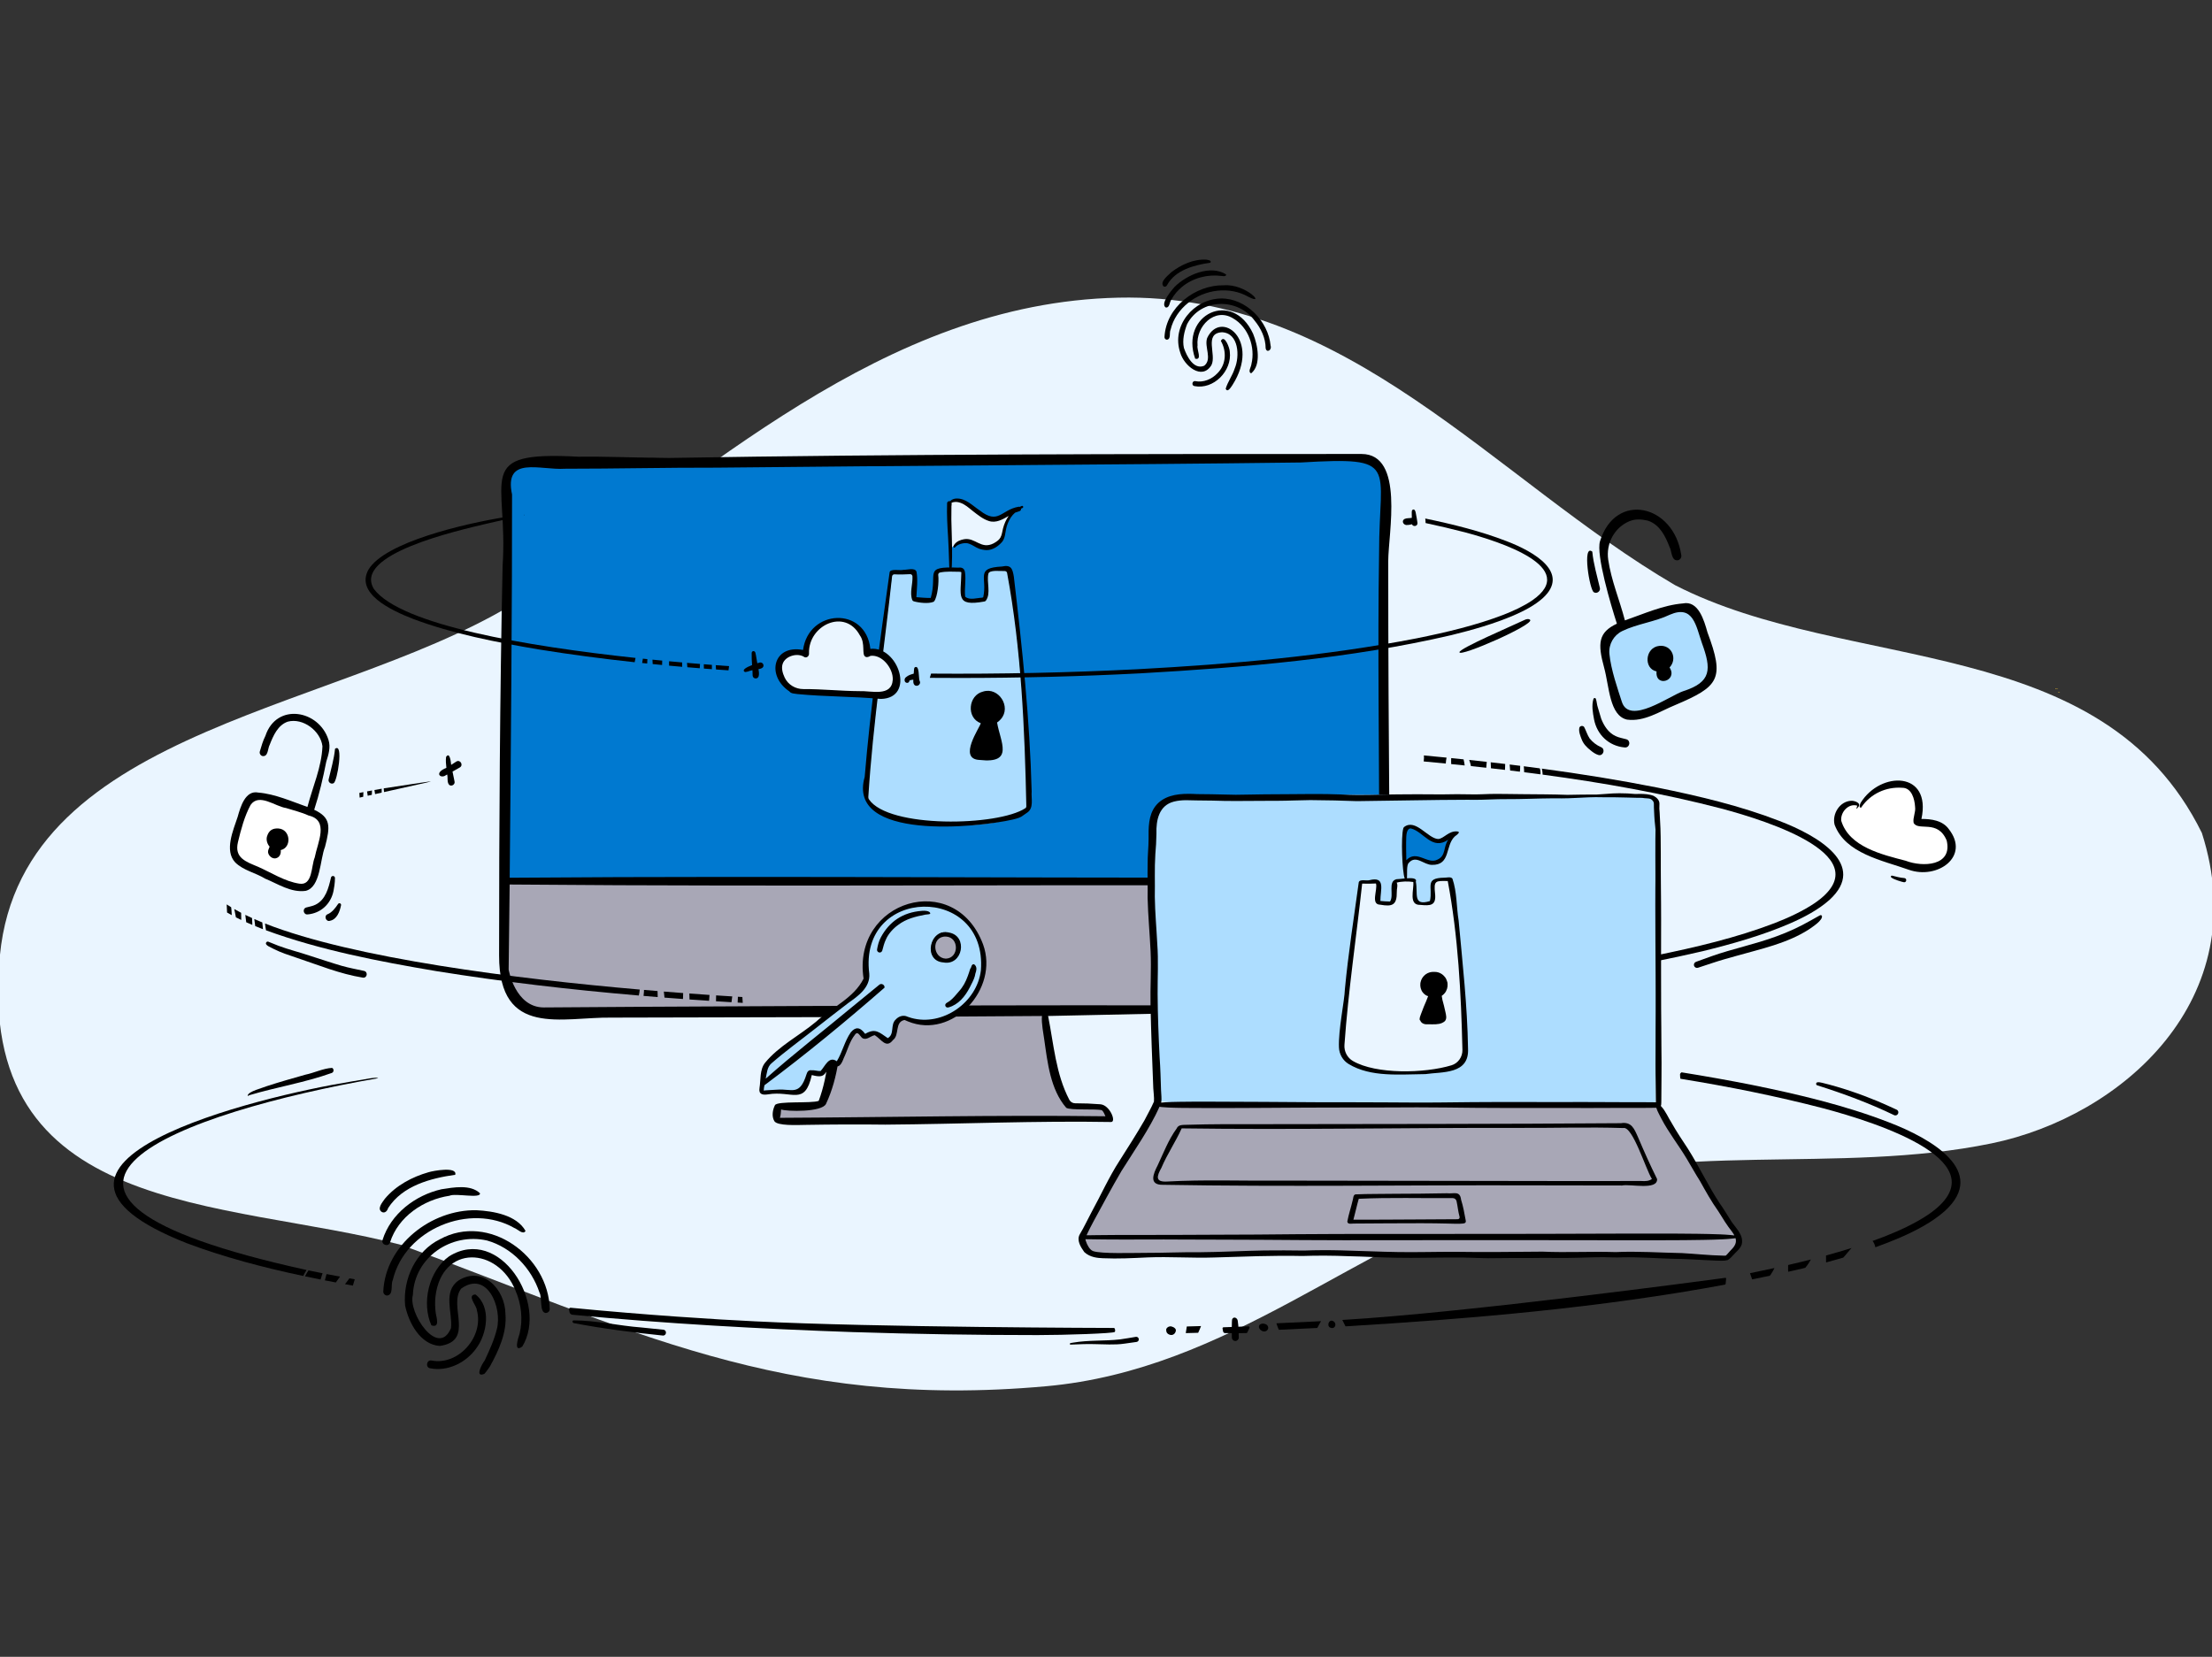 <svg width="574" height="430" viewBox="0 0 574 430" fill="none" xmlns="http://www.w3.org/2000/svg">
    <rect x="0" y="0" width="574" height="430" fill="#333333" stroke="none"/>
    <g clip-path="url(#clip0_889_3854)">
        <path d="M571.363 216.147C585.198 259.375 550.607 289.762 516.827 296.734C476.778 305.003 434.201 295.699 394.633 309.204C352.107 322.467 319.152 355.462 271.502 359.768C203.1 365.951 163.188 344.732 104.155 323.1C58.188 311.073 -6.594 316.203 -0.026 247.984C5.781 187.667 91.234 184.701 137.032 154.335C182.846 123.955 228.826 78.609 290.219 77.251C349.916 75.93 387.807 124.472 434.692 151.88C479.653 174.914 545.508 163.704 571.36 216.147H571.363Z" fill="#EAF5FF"/>
        <path d="M359.472 135.907C360.03 160.418 358.933 228.59 358.933 228.59C288.957 229.451 131.602 228.859 131.602 228.859C133.037 196.906 131.788 159.179 131.92 124.881C131.927 122.831 135.126 119.645 137.165 119.645C141.275 119.645 306.916 118.838 353.729 118.95C360.081 118.964 359.34 130.219 359.472 135.907Z" fill="#0079D0"/>
        <path d="M217.838 264.407C217.638 264.379 217.726 264.492 217.804 264.604C217.817 264.539 217.827 264.471 217.838 264.407ZM256.213 262.099C265.318 261.959 240.371 261.734 226.18 261.744C225.371 261.744 225.334 262.963 226.143 263.004C235.471 263.487 246.966 261.373 256.159 262.099C256.176 262.099 256.196 262.099 256.213 262.099ZM359.141 229.124C359.425 229.158 359.649 229.376 359.689 229.662C360.966 239.126 359.852 259.178 357.339 259.746C334.241 264.975 290.387 262.078 272.049 262.395C271.666 262.401 271.382 262.745 271.44 263.127C272.012 266.81 273.583 282.909 277.548 286.559C278.702 287.621 282.63 287.614 286.192 287.549C287.35 287.529 288.552 290.657 286.998 290.633C267.993 290.307 243.425 290.633 223.353 290.633C217.729 290.633 194.069 292.462 203.353 287.488C203.4 287.461 203.454 287.44 203.505 287.427C207.446 286.426 214.364 289.285 215.119 283.338C215.125 283.297 215.136 283.253 215.149 283.212C218 275.494 217.868 265.799 217.299 262.844C217.238 262.534 216.964 262.316 216.649 262.33C208.347 262.732 151.031 263.29 139.15 262.905C138.967 262.899 131.914 257.928 131.914 257.744C131.548 226.316 130.512 229.063 131.602 228.866C131.623 228.866 349.105 227.974 359.141 229.128V229.124Z" fill="#A8A7B6"/>
        <path d="M169.164 118.845C169.079 118.835 168.988 118.818 168.903 118.797C168.886 118.794 168.869 118.787 168.855 118.784C169.468 118.794 170.081 118.801 170.694 118.807C170.298 118.807 169.902 118.814 169.509 118.835C169.428 118.841 169.35 118.848 169.269 118.848C169.235 118.848 169.197 118.848 169.164 118.845Z" fill="black"/>
        <path d="M165.984 118.736C166.557 118.746 167.125 118.756 167.698 118.767C167.616 118.77 167.535 118.773 167.454 118.777C167.288 118.77 167.115 118.784 166.943 118.797C166.8 118.807 166.658 118.821 166.516 118.821C166.333 118.821 166.154 118.801 165.988 118.736H165.984Z" fill="black"/>
        <path d="M243.941 250.817C243.484 250.755 243.027 250.606 242.6 250.432C241.72 250.068 240.985 249.441 240.427 248.675C240.149 248.294 239.909 247.872 239.749 247.426C239.567 246.919 239.465 246.381 239.438 245.843C239.411 245.271 239.512 244.696 239.692 244.154C239.892 243.548 240.183 242.98 240.596 242.493C241.378 241.581 242.428 240.927 243.606 240.689C244.74 240.461 245.959 240.593 247.012 241.077C247.987 241.523 248.79 242.323 249.287 243.276C249.585 243.845 249.785 244.461 249.88 245.097C249.971 245.727 249.924 246.381 249.782 247C249.65 247.576 249.416 248.137 249.088 248.628C248.797 249.063 248.438 249.438 248.018 249.751C247.737 249.959 247.422 250.126 247.104 250.265C246.988 250.316 246.87 250.36 246.748 250.398C246.362 250.575 245.952 250.694 245.536 250.776C245.221 250.834 244.899 250.868 244.581 250.868C244.364 250.868 244.151 250.854 243.938 250.823L243.941 250.817ZM245.163 249.69C245.306 249.676 245.448 249.659 245.587 249.632C245.766 249.591 245.946 249.54 246.118 249.482C246.183 249.458 246.247 249.434 246.308 249.407C246.372 249.366 246.437 249.326 246.501 249.285C246.65 249.183 246.792 249.074 246.928 248.958C247.066 248.828 247.202 248.696 247.327 248.553C247.473 248.383 247.611 248.205 247.74 248.022C247.838 247.868 247.933 247.715 248.018 247.555C248.092 247.402 248.16 247.249 248.218 247.092C248.268 246.936 248.312 246.776 248.35 246.616C248.383 246.445 248.404 246.275 248.417 246.102C248.424 245.948 248.421 245.795 248.414 245.642C248.397 245.462 248.373 245.281 248.343 245.104C248.312 244.971 248.278 244.839 248.238 244.709C248.187 244.566 248.129 244.427 248.062 244.287C247.991 244.148 247.913 244.011 247.828 243.882C247.743 243.759 247.655 243.64 247.557 243.528C247.459 243.419 247.354 243.313 247.246 243.211C247.1 243.085 246.951 242.966 246.795 242.857C246.64 242.755 246.481 242.663 246.318 242.575C246.162 242.5 246.007 242.432 245.844 242.371C245.709 242.326 245.577 242.289 245.438 242.258C245.289 242.231 245.14 242.211 244.987 242.197C244.855 242.19 244.723 242.193 244.588 242.197C244.442 242.211 244.3 242.228 244.158 242.255C244.002 242.289 243.85 242.333 243.697 242.384C243.548 242.439 243.403 242.5 243.261 242.568C243.122 242.639 242.986 242.718 242.858 242.803C242.739 242.888 242.624 242.976 242.512 243.068C242.404 243.167 242.299 243.273 242.197 243.382C242.096 243.501 242.001 243.623 241.91 243.753C241.808 243.909 241.713 244.066 241.629 244.229C241.551 244.393 241.476 244.559 241.415 244.73C241.378 244.842 241.348 244.954 241.324 245.07C241.28 245.322 241.246 245.574 241.226 245.829C241.219 245.976 241.216 246.122 241.222 246.268C241.236 246.435 241.26 246.599 241.29 246.765C241.331 246.956 241.381 247.147 241.442 247.334C241.49 247.467 241.544 247.593 241.605 247.722C241.666 247.841 241.734 247.957 241.805 248.073C241.886 248.192 241.974 248.308 242.069 248.42C242.18 248.543 242.299 248.662 242.421 248.771C242.556 248.89 242.699 248.999 242.847 249.101C242.976 249.186 243.108 249.264 243.247 249.336C243.366 249.394 243.487 249.445 243.609 249.489C243.758 249.537 243.904 249.577 244.056 249.608C244.253 249.646 244.449 249.676 244.649 249.693C244.821 249.703 244.991 249.707 245.163 249.693V249.69Z" fill="black"/>
        <path d="M246.89 142.239C243.856 115.761 252.68 140.827 262.607 132.731C260.281 137.14 259.946 140.207 258.527 141.273C254.877 144.006 250.862 137.981 246.89 142.243V142.239Z" fill="#EAF5FF"/>
        <path d="M266.889 206.281C271.067 217.822 223.824 215.96 224.812 206.002C225.317 200.899 230.057 159.714 231.557 148.571L237.306 148.721C237.604 150.219 236.886 154.073 237.062 155.635C237.062 155.635 241.972 156.19 242.266 155.281C243.018 152.98 243.235 148.292 243.235 148.292C246.803 147.278 249.553 148.34 249.553 148.34L249.888 155.091C250.833 156.371 253.775 156.068 255.898 155.043L256.169 148.234L261.857 147.645C262.941 153.014 266.973 193.464 266.892 206.281H266.889Z" fill="#ADDDFF"/>
        <path d="M265.504 131.461C265.443 131.318 265.273 131.25 265.131 131.308C264.952 131.38 264.779 131.465 264.603 131.55C264.518 131.516 264.42 131.502 264.312 131.516C259.768 132.299 259.104 136.268 254.256 132.486C252.37 131.243 250.619 129.296 248.188 129.378C247.582 129.391 246.959 129.613 246.549 130.076C246.194 129.96 245.754 130.219 245.764 130.637C245.662 133.555 245.842 136.479 246.021 139.393C246.14 141.518 246.221 143.645 246.285 145.773C246.35 146.481 246.241 147.254 246.485 147.925C247.047 148.401 246.959 146.958 247 146.641C247.034 145.919 247.05 145.198 247.057 144.473C247.105 141.242 246.912 138.018 246.868 134.791C246.864 133.749 246.861 132.707 246.891 131.669C246.861 131.301 247.013 130.859 246.918 130.498C247.64 130.161 248.459 130.212 249.194 130.481C250.443 130.9 251.418 131.826 252.437 132.629C253.724 133.62 255.021 134.699 256.585 135.209C258.458 135.819 260.154 134.818 261.745 133.906C261.058 134.872 260.57 136.003 260.279 137.14C259.829 139.23 259.839 139.914 257.838 141.014C254.584 142.696 253.091 139.458 250.203 139.938C249.255 140.095 248.249 140.49 247.663 141.293C247.541 141.47 247.43 141.661 247.399 141.875C247.365 142.076 247.623 142.219 247.772 142.09C248.276 141.514 248.963 141.194 249.705 141.048C250.298 140.939 250.917 140.888 251.486 141.116C252.38 141.426 253.121 142.042 253.998 142.379C254.631 142.627 255.312 142.736 255.989 142.774C257.598 142.791 259.043 141.787 260.062 140.612C260.804 139.673 260.841 138.416 261.071 137.289C261.292 136.221 261.718 135.196 262.317 134.283C262.619 133.82 262.988 133.415 263.398 133.055C263.767 132.908 264.146 132.779 264.539 132.67C264.87 132.575 264.992 132.285 264.955 132.02C265.084 131.955 265.212 131.894 265.344 131.836C265.487 131.771 265.558 131.608 265.497 131.458L265.504 131.461Z" fill="black"/>
        <path d="M262.074 148.915C261.739 148.837 261.664 148.449 261.481 148.204C261.018 147.645 262.016 147.199 262.145 148.033C262.223 147.996 262.308 148.088 262.233 148.149C262.233 148.34 262.328 148.51 262.355 148.694C262.352 148.833 262.209 148.949 262.074 148.919V148.915Z" fill="black"/>
        <path d="M267.711 205.383C267.233 186.751 265.263 168.17 263.086 149.664C262.74 147.564 262.364 146.512 260.001 147.029C252.908 147.4 256.3 149.838 255.139 155.016C255.061 155.026 254.983 155.053 254.916 155.108C253.551 155.162 251.55 155.857 250.453 154.849C250.219 152.718 250.707 150.777 250.422 148.643C250.294 147.233 249.254 147.244 248.648 147.322C239.449 146.954 243.37 148.701 241.524 155.179C240.278 155.213 239.032 155.074 237.793 154.985C237.905 152.864 238.216 150.488 237.82 148.347C237.35 147.233 235.42 147.925 234.455 147.884C233.618 148.156 230.923 147.468 230.838 148.602C228.374 166.23 225.851 183.864 224.382 201.624C219.635 218.258 253.642 214.826 262.811 212.695C265.347 212.106 265.202 211.742 266.431 210.983C268.405 209.767 267.535 207.221 267.714 205.372L267.711 205.383ZM266.069 209.754C258.952 214.441 230.541 215.017 225.475 207.439C225.357 207.262 225.309 207.047 225.323 206.836C226.535 187.673 229.423 168.647 231.489 149.576C231.522 149.259 231.8 149.034 232.118 149.055C233.479 149.147 234.807 149.075 236.164 149.014C236.483 149 236.757 149.242 236.777 149.562C236.896 151.584 235.995 153.838 236.733 155.727C236.798 155.894 236.943 156.013 237.116 156.061C238.508 156.456 240.928 156.725 242.202 156.204C242.283 156.17 242.357 156.119 242.411 156.047C243.282 154.944 243.705 150.968 243.464 149.232C243.424 148.925 243.627 148.643 243.925 148.582C245.574 148.238 247.409 148.374 249.092 148.394C249.183 148.394 249.271 148.418 249.349 148.462C249.386 148.483 249.427 148.496 249.468 148.507C249.369 154.624 247.778 157.511 255.464 156.105C255.606 156.078 255.742 156.003 255.826 155.887C257.215 154.001 255.969 151.057 256.48 148.881C256.761 147.88 259.368 148.224 260.739 148.207C261.027 148.204 261.278 148.405 261.332 148.687C265.022 168.521 265.903 189.1 266.326 209.26C266.329 209.458 266.238 209.648 266.072 209.757L266.069 209.754Z" fill="black"/>
        <path d="M533.385 178.772C533.385 178.717 533.429 178.672 533.484 178.672C533.538 178.672 533.583 178.717 533.583 178.772C533.583 178.826 533.538 178.871 533.484 178.871C533.429 178.871 533.385 178.826 533.385 178.772Z" fill="#FDC82E"/>
        <path d="M534.027 179.677C534.027 179.629 534.065 179.592 534.113 179.592C534.161 179.592 534.198 179.629 534.198 179.677C534.198 179.726 534.161 179.763 534.113 179.763C534.065 179.763 534.027 179.726 534.027 179.677Z" fill="#FDC82E"/>
        <path d="M533.723 178.772C533.723 178.717 533.767 178.672 533.822 178.672C533.876 178.672 533.92 178.717 533.92 178.772C533.92 178.826 533.876 178.871 533.822 178.871C533.767 178.871 533.723 178.826 533.723 178.772Z" fill="#FDC82E"/>
        <path d="M534.365 179.677C534.365 179.629 534.403 179.592 534.451 179.592C534.499 179.592 534.536 179.629 534.536 179.677C534.536 179.726 534.499 179.763 534.451 179.763C534.403 179.763 534.365 179.726 534.365 179.677Z" fill="#FDC82E"/>
        <path d="M191.416 260.195C191.436 259.814 191.453 259.433 191.467 259.055C191.47 258.932 191.474 258.81 191.477 258.687C191.87 258.711 192.256 258.735 192.638 258.755C192.669 259.263 192.699 259.77 192.736 260.274C192.296 260.25 191.856 260.223 191.416 260.195Z" fill="black"/>
        <path d="M185.797 259.852C185.81 259.344 185.821 258.837 185.827 258.333C187.277 258.429 188.675 258.517 190.012 258.599C189.955 259.103 189.89 259.603 189.819 260.104C188.479 260.022 187.138 259.94 185.797 259.855V259.852Z" fill="black"/>
        <path d="M178.926 259.389V259.348C178.926 258.847 178.903 258.347 178.879 257.846C180.684 257.979 182.434 258.102 184.113 258.217C184.08 258.725 184.042 259.232 184.002 259.736C182.309 259.623 180.616 259.511 178.926 259.392V259.389Z" fill="black"/>
        <path d="M172.431 258.909C172.373 258.384 172.316 257.863 172.262 257.339C173.975 257.475 175.648 257.605 177.276 257.727C177.263 258.218 177.249 258.711 177.232 259.201C177.232 259.225 177.232 259.246 177.229 259.27C175.627 259.154 174.029 259.035 172.431 258.909Z" fill="black"/>
        <path d="M167.001 258.469C167.049 258.105 167.086 257.741 167.1 257.373C167.106 257.22 167.11 257.063 167.113 256.91C168.302 257.012 169.477 257.111 170.631 257.206C170.641 257.727 170.655 258.248 170.668 258.769C169.443 258.67 168.22 258.572 166.998 258.469H167.001Z" fill="black"/>
        <path d="M113.203 252.032C98.146 249.492 83.018 246.558 69.031 241.445C68.909 240.862 68.841 240.27 68.773 239.681C91.858 248.771 134.077 254.051 166.009 256.819C165.969 257.339 165.881 257.857 165.769 258.367C148.132 256.866 130.579 254.83 113.2 252.032H113.203Z" fill="black"/>
        <path d="M68.038 241.077C67.452 240.852 66.846 240.611 66.23 240.355C66.175 239.943 66.121 239.531 66.067 239.119C66.04 238.919 66.013 238.718 65.982 238.52C66.656 238.816 67.35 239.109 68.065 239.395C68.109 239.943 68.159 240.495 68.227 241.043C68.231 241.08 68.237 241.114 68.241 241.152C68.173 241.128 68.105 241.101 68.038 241.077Z" fill="black"/>
        <path d="M63.893 239.354C63.819 238.833 63.754 238.309 63.694 237.785C63.68 237.669 63.67 237.553 63.656 237.441C64.222 237.717 64.807 237.993 65.41 238.261C65.41 238.275 65.41 238.289 65.41 238.302C65.434 238.707 65.451 239.109 65.464 239.511C65.471 239.688 65.475 239.865 65.478 240.039C64.953 239.817 64.425 239.589 63.89 239.347L63.893 239.354Z" fill="black"/>
        <path d="M61.22 238.078C61.129 237.567 61.034 237.056 60.922 236.549C60.878 236.341 60.831 236.134 60.783 235.923C61.355 236.253 61.955 236.576 62.574 236.896C62.591 237.346 62.598 237.795 62.598 238.244C62.598 238.415 62.598 238.585 62.598 238.755C62.138 238.537 61.677 238.309 61.22 238.078Z" fill="black"/>
        <path d="M58.923 236.825C58.889 236.137 58.855 235.45 58.828 234.762C58.831 234.752 58.835 234.738 58.838 234.728C59.207 234.973 59.593 235.215 59.986 235.453C60.013 235.671 60.037 235.892 60.061 236.113C60.091 236.563 60.121 237.005 60.139 237.458C60.139 237.475 60.139 237.495 60.139 237.513C59.729 237.288 59.319 237.06 58.92 236.825H58.923Z" fill="black"/>
        <path d="M93.252 205.791C93.604 205.72 93.953 205.648 94.298 205.58C94.298 205.982 94.275 206.384 94.254 206.785C93.956 206.853 93.648 206.928 93.323 207.003C93.299 206.598 93.279 206.193 93.252 205.788V205.791Z" fill="black"/>
        <path d="M95.369 206.176C95.332 205.914 95.294 205.652 95.254 205.393C95.684 205.311 96.111 205.229 96.53 205.151C96.52 205.529 96.51 205.907 96.49 206.285C96.131 206.363 95.772 206.441 95.413 206.52C95.4 206.404 95.386 206.288 95.369 206.176Z" fill="black"/>
        <path d="M97.327 206.012C97.327 206.029 97.333 206.046 97.337 206.067L97.323 206.002C97.323 206.002 97.323 206.002 97.323 206.006C97.269 205.682 97.222 205.359 97.164 205.032C97.807 204.913 98.437 204.8 99.053 204.695C99.053 205.032 99.047 205.369 99.043 205.706C98.478 205.835 97.909 205.965 97.34 206.094L97.323 206.009L97.327 206.012Z" fill="black"/>
        <path d="M99.608 205.124C99.591 204.95 99.581 204.78 99.574 204.603C116.869 201.999 114.699 202.149 99.652 205.567C99.638 205.42 99.625 205.27 99.608 205.124Z" fill="black"/>
        <path d="M202.614 259.498C202.614 259.498 202.611 259.491 202.607 259.484C202.618 259.498 202.625 259.515 202.635 259.529C202.628 259.519 202.621 259.508 202.614 259.494V259.498Z" fill="black"/>
        <path d="M202.533 259.361C202.547 259.385 202.56 259.405 202.57 259.425C202.557 259.405 202.547 259.385 202.533 259.361Z" fill="black"/>
        <path d="M387.127 255.767C387.08 255.256 386.731 254.769 386.264 254.558C388.072 254.35 389.88 254.139 391.688 253.918C391.708 254.129 391.725 254.34 391.735 254.551C391.749 254.837 391.745 255.123 391.742 255.409C391.742 255.436 391.742 255.46 391.739 255.487C390.205 255.675 388.668 255.855 387.13 256.029C387.137 255.944 387.137 255.855 387.13 255.767H387.127Z" fill="black"/>
        <path d="M393.73 255.195C393.706 254.847 393.669 254.507 393.622 254.163C393.598 254.003 393.568 253.846 393.537 253.686C395.464 253.445 397.387 253.196 399.31 252.934C399.286 253.176 399.269 253.414 399.252 253.656C399.232 253.949 399.212 254.238 399.192 254.531C397.377 254.776 395.555 255.011 393.737 255.239C393.737 255.222 393.737 255.208 393.733 255.191L393.73 255.195Z" fill="black"/>
        <path d="M400.607 253.462C400.601 253.23 400.597 252.995 400.594 252.764C402.503 252.502 404.41 252.229 406.312 251.95C406.306 252.08 406.302 252.209 406.296 252.335C406.275 252.74 406.248 253.142 406.228 253.543C404.372 253.816 402.517 254.081 400.655 254.337C400.638 254.044 400.621 253.754 400.607 253.462Z" fill="black"/>
        <path d="M407.947 251.705C410.368 251.341 412.782 250.96 415.193 250.565C415.207 250.732 415.22 250.902 415.23 251.069V251.021C415.247 251.389 415.264 251.756 415.281 252.124C412.887 252.522 410.487 252.903 408.083 253.264C408.029 252.743 407.985 252.226 407.951 251.702L407.947 251.705Z" fill="black"/>
        <path d="M416.48 250.35C420.801 249.628 425.108 248.852 429.394 248.015C440.077 245.85 450.614 243.358 460.514 239.572C464.177 238.139 467.838 236.454 470.892 234.391C488.38 222.384 458.889 213.107 446.683 209.842C431.534 205.903 415.996 203.139 400.292 201.035C400.292 200.984 400.292 200.937 400.292 200.885C400.292 200.78 400.279 200.671 400.272 200.565C400.259 200.388 400.242 200.208 400.208 200.034C400.184 199.898 400.16 199.759 400.127 199.622C400.113 199.575 400.099 199.527 400.086 199.479C410.169 200.834 420.195 202.445 430.115 204.409C440.899 206.601 451.653 209.151 461.651 213.022C471.731 216.865 484.682 224.447 474.738 233.55C471.836 236.134 468.132 238.084 464.299 239.749C457.189 242.803 449.523 244.978 441.793 246.874C433.501 248.805 425.121 250.459 416.677 251.889C416.619 251.375 416.555 250.861 416.484 250.35H416.48Z" fill="black"/>
        <path d="M395.51 200.412C395.487 199.898 395.47 199.377 395.412 198.867C396.794 199.027 398.219 199.248 399.563 199.408C399.641 199.578 399.675 199.766 399.702 199.949C399.702 199.939 399.702 199.929 399.699 199.919C399.722 200.103 399.743 200.286 399.753 200.474V200.44C399.753 200.545 399.753 200.651 399.753 200.76C399.753 200.749 399.753 200.739 399.753 200.726C399.753 200.804 399.753 200.882 399.749 200.96C398.338 200.773 396.926 200.589 395.514 200.412H395.51Z" fill="black"/>
        <path d="M391.872 199.966C391.831 199.449 391.794 198.931 391.75 198.414C392.661 198.523 393.572 198.635 394.479 198.751C394.493 199.258 394.455 199.769 394.401 200.276C393.558 200.171 392.715 200.068 391.868 199.966H391.872Z" fill="black"/>
        <path d="M386.894 199.391C386.867 198.874 386.847 198.356 386.83 197.839C388.083 197.982 389.336 198.128 390.588 198.274C390.578 198.785 390.565 199.299 390.538 199.81C389.326 199.667 388.11 199.527 386.894 199.391Z" fill="black"/>
        <path d="M381.706 198.826C381.601 198.281 381.435 197.75 381.256 197.226C382.769 197.386 384.286 197.553 385.8 197.723C385.756 198.234 385.712 198.744 385.674 199.255C384.354 199.108 383.03 198.965 381.706 198.826Z" fill="black"/>
        <path d="M376.575 198.302C376.554 197.784 376.547 197.263 376.575 196.746C377.648 196.855 378.718 196.964 379.788 197.076C379.913 197.597 380.015 198.128 380.079 198.659C378.911 198.537 377.743 198.421 376.571 198.305L376.575 198.302Z" fill="black"/>
        <path d="M369.443 197.617C369.45 197.103 369.589 196.565 369.474 196.058C371.441 196.242 373.405 196.429 375.372 196.623C375.26 197.127 375.206 197.645 375.172 198.162C373.263 197.975 371.353 197.794 369.443 197.617Z" fill="black"/>
        <path d="M241.281 175.915C241.39 175.578 241.488 175.237 241.583 174.9C241.589 174.873 241.596 174.846 241.603 174.819C259.484 174.958 277.368 174.58 295.212 173.682C319.543 172.361 344.006 170.267 367.673 165.654C375.369 164.095 382.964 162.301 390.098 159.571C392.739 158.539 395.376 157.324 397.577 155.836C410.179 147.186 388.926 140.5 380.133 138.147C376.761 137.272 373.358 136.476 369.935 135.747C369.935 135.502 369.921 135.261 369.897 135.015C369.884 134.869 369.864 134.719 369.84 134.569C377.055 136.074 384.223 137.844 390.917 140.438C398.183 143.206 407.515 148.67 400.347 155.234C398.254 157.096 395.59 158.502 392.827 159.7C387.704 161.899 382.178 163.469 376.608 164.837C350.463 170.921 323.118 173.198 295.98 174.747C280.354 175.557 264.691 175.952 249.028 175.952C246.445 175.952 243.865 175.942 241.281 175.922V175.915Z" fill="black"/>
        <path d="M237.721 175.877C237.545 175.503 237.345 175.135 237.139 174.771C237.437 174.774 237.735 174.778 238.029 174.781C237.965 175.02 237.897 175.258 237.833 175.496C237.799 175.622 237.762 175.751 237.728 175.877C237.728 175.877 237.724 175.877 237.721 175.877Z" fill="black"/>
        <path d="M189.189 172.885C188.072 172.807 186.917 172.722 185.729 172.633C185.762 173.004 185.786 173.379 185.806 173.75C186.886 173.828 187.963 173.906 189.043 173.978C189.05 173.913 189.06 173.852 189.067 173.787C189.06 173.835 189.053 173.879 189.05 173.927C189.094 173.579 189.141 173.232 189.189 172.885Z" fill="black"/>
        <path d="M182.633 172.391C182.643 172.766 182.65 173.14 182.657 173.515C183.351 173.569 184.041 173.62 184.735 173.671C184.742 173.3 184.742 172.929 184.735 172.555C184.045 172.5 183.344 172.446 182.633 172.388V172.391Z" fill="black"/>
        <path d="M178.366 173.168C179.44 173.259 180.513 173.345 181.586 173.43C181.603 173.157 181.617 172.885 181.63 172.613C181.634 172.514 181.64 172.412 181.644 172.313C180.54 172.225 179.416 172.129 178.271 172.031C178.305 172.408 178.336 172.79 178.366 173.168Z" fill="black"/>
        <path d="M177.021 171.922C175.903 171.823 174.769 171.721 173.621 171.615C173.621 171.997 173.621 172.374 173.621 172.756C174.755 172.861 175.89 172.96 177.024 173.059C177.024 172.745 177.024 172.436 177.021 172.126C177.021 172.058 177.021 171.993 177.017 171.925L177.021 171.922Z" fill="black"/>
        <path d="M169.367 172.344C170.179 172.425 170.992 172.504 171.808 172.582C171.811 172.405 171.818 172.228 171.821 172.051C171.828 171.85 171.832 171.646 171.838 171.445C171.002 171.363 170.159 171.282 169.312 171.197C169.333 171.578 169.353 171.963 169.367 172.344Z" fill="black"/>
        <path d="M166.631 172.065C167.068 172.109 167.501 172.157 167.938 172.201C167.938 172.146 167.945 172.092 167.948 172.034C167.965 171.711 167.978 171.387 167.992 171.064C167.603 171.023 167.21 170.985 166.82 170.945C166.76 171.319 166.695 171.694 166.631 172.068V172.065Z" fill="black"/>
        <path d="M97.039 152.874C91.452 143.846 118.539 137.739 126.756 135.805C128.382 135.458 129.997 135.08 131.612 134.706C131.629 134.505 131.649 134.3 131.666 134.1C120.3 135.9 99.818 140.748 95.603 147.856C92.231 153.971 101.237 158.321 107.271 160.657C117.55 164.507 128.71 166.676 139.819 168.551C148.06 169.879 156.359 170.968 164.692 171.867C164.77 171.496 164.844 171.122 164.919 170.75C136.799 167.741 104.098 162.229 97.039 152.881V152.874Z" fill="black"/>
        <path d="M135.955 133.541C136.003 133.593 136.051 133.641 136.102 133.692C136.064 133.699 136.027 133.709 135.989 133.716C135.979 133.658 135.965 133.6 135.955 133.541Z" fill="black"/>
        <path d="M221.621 345.729C197.226 344.885 172.807 343.537 148.554 341.218C148.127 341.177 147.792 340.837 147.751 340.411C147.734 340.231 147.707 340.04 147.67 339.863C147.612 339.608 147.819 339.373 148.076 339.397C167.985 341.324 185.544 342.43 195.885 342.924C226.903 344.51 288.936 344.646 289.092 344.643C289.247 344.64 289.542 345.297 289.271 345.678C289 346.059 276.445 346.495 269.213 346.495C253.343 346.495 237.477 346.233 221.618 345.726L221.621 345.729Z" fill="black"/>
        <path d="M122.095 337.085C122.095 337.085 122.095 337.068 122.095 337.062C122.095 337.062 122.095 337.058 122.095 337.055C122.095 337.045 122.095 337.031 122.095 337.021C122.095 337.045 122.091 337.068 122.088 337.092V337.085H122.095Z" fill="black"/>
        <path d="M122.105 336.979C122.105 336.979 122.105 336.952 122.108 336.939C122.108 336.959 122.105 336.983 122.102 337.003C122.102 336.996 122.102 336.99 122.102 336.979H122.105Z" fill="black"/>
        <path d="M89.531 333.279C89.914 332.776 90.293 332.272 90.672 331.768C91.133 331.85 91.59 331.935 92.054 332.016C92.044 332.05 92.033 332.081 92.027 332.115C91.874 332.626 91.722 333.14 91.57 333.65C90.889 333.528 90.212 333.405 89.535 333.283L89.531 333.279Z" fill="black"/>
        <path d="M84.293 332.289C84.449 331.744 84.594 331.199 84.74 330.655C85.894 330.879 87.063 331.104 88.237 331.322C87.872 331.826 87.506 332.333 87.141 332.837C86.189 332.656 85.241 332.476 84.293 332.292V332.289Z" fill="black"/>
        <path d="M79.144 331.247C79.293 330.951 79.453 330.661 79.622 330.375C79.761 330.147 79.903 329.926 80.052 329.705C81.257 329.957 82.473 330.205 83.702 330.447C83.536 330.988 83.37 331.533 83.187 332.071C81.836 331.802 80.492 331.53 79.148 331.247H79.144Z" fill="black"/>
        <path d="M48.589 322.695C-4.417 301.864 67.459 284.523 90.885 280.734C95.162 280.043 97.562 279.467 98.152 279.818C47.441 288.639 -11.72 309.582 79.553 329.599C79.245 330.103 78.94 330.61 78.69 331.148C68.369 328.966 58.229 326.304 48.589 322.692V322.695Z" fill="black"/>
        <path d="M307.891 344.742C307.918 344.582 307.942 344.418 307.969 344.258C309.201 344.224 310.43 344.19 311.663 344.153C311.439 344.745 311.189 345.324 310.918 345.896C309.844 345.926 308.775 345.957 307.701 345.984C307.762 345.569 307.826 345.157 307.894 344.742H307.891Z" fill="black"/>
        <path d="M317.392 345.576C317.341 345.317 317.291 345.058 317.24 344.796C317.206 344.629 317.331 344.473 317.501 344.466C319.657 344.394 321.811 344.316 323.968 344.231C324.171 344.224 324.313 344.432 324.232 344.616C324.056 345.021 323.869 345.419 323.676 345.814C323.632 345.906 323.541 345.964 323.439 345.971C321.882 346.028 318.909 346.025 317.849 345.971C317.626 345.96 317.44 345.794 317.396 345.572L317.392 345.576Z" fill="black"/>
        <path d="M331.531 344.354C331.433 344.122 331.362 343.874 331.281 343.632C331.257 343.567 331.237 343.502 331.213 343.434C334.504 343.291 337.795 343.138 341.083 342.971C341.655 342.941 342.224 342.91 342.796 342.876C342.485 343.472 342.166 344.068 341.824 344.646C338.503 344.817 335.178 344.977 331.856 345.123C331.748 344.864 331.64 344.609 331.531 344.35V344.354Z" fill="black"/>
        <path d="M348.326 342.566C380.36 340.691 443.595 332.193 447.715 331.632C447.827 331.618 447.922 331.707 447.919 331.819C447.895 332.278 447.851 332.735 447.797 333.191C447.783 333.3 447.699 333.388 447.59 333.409C415.346 339.393 382.185 342.236 349.149 344.224C348.861 343.679 348.594 343.125 348.326 342.566Z" fill="black"/>
        <path d="M454.32 331.053C454.249 330.845 454.185 330.634 454.117 330.427C456.237 329.998 458.353 329.555 460.462 329.092C460.33 329.375 460.178 329.65 460.032 329.926C459.85 330.243 459.663 330.549 459.457 330.845C459.396 330.927 459.331 331.005 459.267 331.087C457.737 331.41 456.206 331.727 454.672 332.037C454.551 331.71 454.432 331.387 454.32 331.053Z" fill="black"/>
        <path d="M463.998 329.698C463.984 329.276 463.998 328.854 464.008 328.432C464.015 328.387 464.018 328.343 464.025 328.299C465.996 327.846 467.959 327.373 469.913 326.876C469.706 327.247 469.493 327.615 469.263 327.969C469.016 328.326 468.755 328.677 468.471 329.01C468.464 329.017 468.457 329.027 468.45 329.034C468.223 329.092 467.993 329.147 467.766 329.204C466.524 329.494 465.281 329.776 464.035 330.055C464.022 329.936 464.011 329.821 464.001 329.701L463.998 329.698Z" fill="black"/>
        <path d="M473.844 326.209C473.844 326.209 473.844 326.222 473.844 326.229C473.844 326.1 473.844 325.97 473.834 325.841C476.055 325.231 478.259 324.588 480.443 323.9C479.874 324.568 479.312 325.238 478.747 325.906C478.601 326.069 478.456 326.232 478.31 326.392C476.837 326.825 475.351 327.24 473.861 327.638C473.834 327.162 473.837 326.685 473.841 326.209H473.844Z" fill="black"/>
        <path d="M486.527 323.247C486.473 323.08 486.419 322.917 486.344 322.757C486.273 322.6 486.185 322.454 486.097 322.307C486.043 322.222 485.979 322.144 485.904 322.069C486.859 321.728 487.811 321.374 488.759 321.014C492.869 319.407 496.973 317.517 500.399 315.202C520.014 301.735 486.937 291.331 473.251 287.668C461.049 284.495 448.619 282 436.057 279.971C436.057 279.968 436.051 279.961 436.051 279.957C435.993 279.573 435.952 279.185 435.962 278.797C435.962 278.783 435.966 278.766 435.969 278.752C435.973 278.739 435.976 278.725 435.983 278.711C436.007 278.66 436.034 278.609 436.061 278.558C436.067 278.551 436.071 278.545 436.074 278.538C436.091 278.517 436.111 278.5 436.128 278.483C436.2 278.422 436.271 278.361 436.342 278.3C442.48 279.283 448.595 280.369 454.67 281.575C466.764 284.032 478.824 286.892 490.039 291.233C501.344 295.542 515.866 304.046 504.713 314.256C501.456 317.153 497.305 319.342 493.008 321.211C490.929 322.103 488.806 322.93 486.649 323.703C486.615 323.55 486.578 323.397 486.531 323.247H486.527Z" fill="black"/>
        <path d="M123.498 350.063C126.413 346.253 127.585 339.155 123.363 335.941C121.016 336.135 123.698 338.804 123.739 340.03C125.631 346.842 118.978 354.461 111.99 353.092C110.689 352.847 110.324 354.893 111.634 355.115C116.141 356.003 120.83 353.705 123.498 350.063Z" fill="black"/>
        <path d="M125.697 356.544C126.245 356.003 126.625 355.295 127.099 354.689C129.391 350.543 131.578 345.858 131.158 340.993C131.097 334.614 125.25 328.387 118.969 332.329C114.842 335.261 117.466 340.599 117.032 344.677C113.735 352.551 105.828 340.684 107.139 336.074C107.532 326.246 117.131 319.842 126.384 321.95C132.817 323.761 137.91 329.16 139.989 335.451C140.747 336.799 139.948 340.616 141.594 340.755C142.149 340.776 142.636 340.326 142.653 339.768C142.366 325.994 126.855 314.682 114.165 321.62C107.87 324.7 104.505 331.969 105.121 338.811C106.045 343.308 109.062 348.977 114.127 349.31C123.317 348.003 116.233 338.859 119.667 334.437C126.391 329.616 130.393 339.332 128.93 344.946C128.24 347.785 127.004 350.43 125.785 353.065C125.098 353.933 123.069 357.661 125.7 356.551L125.697 356.544Z" fill="black"/>
        <path d="M141.723 339.796C141.685 339.744 141.613 339.73 141.562 339.768C141.511 339.806 141.498 339.878 141.535 339.929C141.573 339.98 141.644 339.994 141.695 339.956C141.746 339.919 141.76 339.847 141.723 339.796Z" fill="black"/>
        <path d="M135.525 349.477C142.361 338.294 129.643 317.912 116.557 326.042C111.245 329.793 109.348 338.182 111.942 343.955C114.17 344.752 113.293 342.018 113.08 340.837C112.877 339.359 112.843 337.862 113.015 336.377C114.712 322.869 129.183 323.574 133.781 334.964C135.284 338.454 135.731 342.434 134.827 346.141C134.465 347.247 133.172 351.162 135.525 349.474V349.477Z" fill="black"/>
        <path d="M136.371 319.451C134.042 315.342 128.038 314.307 123.627 314.089C111.969 313.865 100.041 323.029 99.458 335.162C99.431 335.72 99.881 336.207 100.437 336.231C102.211 336.023 101.32 333.422 101.927 332.197C105.075 318.981 121.917 312.043 133.53 318.736C133.493 318.716 133.52 318.729 133.432 318.685C134.255 318.94 135.755 320.609 136.375 319.451H136.371Z" fill="black"/>
        <path d="M124.548 309.681C122.073 307.332 117.674 308.166 114.556 308.649C107.784 310.184 101.388 315.005 99.265 321.82C98.869 323.083 100.833 323.71 101.216 322.43C103.335 315.733 109.944 311.338 116.632 310.334C118.189 309.585 124.802 311.161 124.548 309.684V309.681Z" fill="black"/>
        <path d="M118.132 304.891C118.738 302.675 112.417 303.852 111.201 304.227C106.945 305.446 102.77 307.652 99.885 311.093C99.262 312.002 97.695 313.745 99.137 314.576C99.93 314.92 100.498 314.246 100.712 313.541C104.423 307.716 111.78 305.779 118.132 304.891Z" fill="black"/>
        <path d="M329.138 90.44C329.114 90.405 329.069 90.398 329.035 90.422C329.001 90.447 328.994 90.491 329.018 90.525C329.042 90.56 329.087 90.567 329.121 90.543C329.155 90.519 329.162 90.474 329.138 90.44Z" fill="black"/>
        <path d="M319.125 91.314C319.153 90.415 317.734 86.63 316.806 88.475C318.353 91.168 318.191 94.62 315.899 96.887C314.456 98.412 312.272 99.342 310.177 98.916C309.35 98.759 309.113 100.067 309.95 100.206C314.92 101.183 319.735 96.271 319.125 91.311V91.314Z" fill="black"/>
        <path d="M329.713 89.728C329.144 83.362 323.31 77.36 316.822 77.469C309.756 77.585 303.871 84.594 306.275 91.542C307.203 94.841 311.879 98.862 314.364 94.753C315.739 92.036 312.319 86.501 317.107 86.228C321.478 86.443 321.746 92.502 320.395 95.641C319.816 97.476 318.597 99.073 318.058 100.877C318.542 102.041 319.457 100.428 319.809 99.934C327.281 88.192 316.748 80.243 313.247 87.73C312.448 90.044 314.652 93.176 312.489 94.919C309.756 96.07 307.941 92.421 307.217 90.293C306.766 88.24 307.308 86.034 308.05 84.114C311.608 77.37 321.129 77.234 325.534 83.171C327.2 85.19 328.419 87.706 328.426 90.368C328.673 91.723 330.112 90.827 329.709 89.724L329.713 89.728Z" fill="black"/>
        <path d="M325.183 86.647C319.796 74.936 306.11 81.724 310.143 93.091C312.052 93.551 310.498 90.674 310.756 89.684C310.288 84.727 315.181 79.682 319.982 82.623C323.957 84.914 325.792 90.092 324.739 94.487C324.682 95.253 323.723 96.502 324.668 96.887C327.36 94.742 326.381 89.517 325.179 86.644L325.183 86.647Z" fill="black"/>
        <path d="M308.26 78.647C312.58 75.093 319.003 74.231 323.912 77.006C323.889 76.992 323.906 77.002 323.848 76.972C328.778 79.59 323.306 73.581 317.594 74.041C310.159 73.898 302.551 79.743 302.178 87.481C302.162 87.838 302.449 88.148 302.801 88.165C303.932 88.032 303.367 86.374 303.753 85.592C304.406 82.824 306.079 80.417 308.256 78.647H308.26Z" fill="black"/>
        <path d="M302.486 79.791C303.559 79.978 303.444 78.374 303.962 77.762C304.687 76.424 305.615 75.375 306.759 74.429C309.617 72.094 313.409 71.14 317.032 71.624C317.414 71.658 318.207 71.818 318.18 71.225C314.09 68.631 307.992 71.29 304.789 74.46C303.952 75.409 301.051 78.793 302.483 79.791H302.486Z" fill="black"/>
        <path d="M302.835 74.017C304.989 70.027 309.983 68.771 314.09 68.175C314.5 67.586 313.47 67.46 313.084 67.392C309.797 67.171 306.539 68.665 303.966 70.633C303.14 71.457 300.787 73.183 301.972 74.354C302.287 74.493 302.703 74.354 302.832 74.02L302.835 74.017Z" fill="black"/>
        <path d="M506.124 219.303C506.927 231.112 481.001 221.57 477.649 215.544C475.57 213.124 479.173 206.479 482.471 209.022C487.492 203.592 499.149 199.697 497.859 211.183C497.636 212.191 497.172 213.522 498.689 213.607C502.339 212.831 505.488 215.435 506.124 219.303Z" fill="white"/>
        <path d="M444.288 173.835C443.137 179.769 424.602 186.785 422.503 185.427C419.974 183.789 418.504 177.059 416.713 167.513C415.775 162.522 431.875 158.454 437.672 157.974C441.037 157.698 445.006 170.145 444.291 173.835H444.288Z" fill="#ADDDFF"/>
        <path d="M228.211 170.008C230.923 170.41 233.52 175.145 231.567 178.962C229.955 182.114 205.499 180.432 204.364 178.111C200.887 174.996 201.466 168.984 208.576 169.504C210.286 167.091 211.783 159.676 217.695 160.779C226.329 161.882 222.601 170.618 228.211 170.008Z" fill="#EAF5FF"/>
        <path d="M82.976 213.71C84.892 216.838 82.705 223.762 81.127 227.405C77.274 234.595 65.775 224.991 62.599 222.564C58.967 220.212 64.326 210.894 65.677 207.282C65.346 205.161 82.265 211.626 82.976 213.713V213.71Z" fill="white"/>
        <path d="M433.24 173.229C435.373 170.972 433.808 167.278 430.578 167.625C426.867 168.024 426.437 173.525 429.864 174.254C429.471 178.536 435.488 176.698 433.24 173.229Z" fill="black"/>
        <path d="M443.062 164.064C442.209 161.058 440.733 155.778 436.714 156.609C431.571 157.028 426.543 159.322 421.653 161.011C420.292 155.758 418.102 150.624 417.319 145.252C416.71 141.055 418.941 136.867 422.849 135.26C424.328 134.651 425.93 134.736 427.464 135.09C427.613 135.124 427.762 135.169 427.904 135.226C430.795 136.346 432.173 139.22 433.236 141.947C433.87 143.07 433.643 145.691 435.468 145.395C436.064 145.232 436.429 144.588 436.263 143.989C434.317 130.91 419.232 127.454 415.193 140.466C414.116 143.931 418.017 157.052 419.574 161.862C414.766 164.122 414.526 166.955 416.26 173.27C417.614 178.203 417.617 185.719 422.202 186.761C426.678 187.367 430.69 184.623 434.672 182.992C446.093 178.155 447.606 176.201 443.059 164.068L443.062 164.064ZM436.771 179.384C433.28 180.562 422.832 188.276 420.864 182.158C419.859 179.037 418.01 173.767 417.628 169.692C417.394 167.22 418.745 164.847 420.969 163.772C424.843 161.899 429.427 161.395 433.314 159.533C439.433 156.881 440.09 162.481 441.647 166.921C444.098 173.665 444.19 177.018 436.775 179.387L436.771 179.384Z" fill="black"/>
        <path d="M413.608 153.712C412.5 153.242 410.513 141.024 413.191 143.172C413.486 146.338 414.434 149.429 415.145 152.527C415.412 153.416 414.356 154.195 413.611 153.712H413.608Z" fill="black"/>
        <path d="M421.581 193.985C417.515 193.621 414.431 190.724 413.648 186.717C413.327 184.974 412.964 183.091 413.499 181.358C413.608 181.089 414.011 181.086 414.116 181.358C414.363 182.073 414.37 182.86 414.62 183.578C414.942 184.558 415.179 185.563 415.504 186.54C416.218 188.368 417.383 190.182 419.215 191.02C420.095 191.462 421.077 191.585 422.015 191.857C423.244 192.222 422.932 193.992 421.73 193.992C421.683 193.992 421.632 193.992 421.578 193.982L421.581 193.985Z" fill="black"/>
        <path d="M414.767 195.942C414.012 195.711 413.365 195.258 412.766 194.754C411.781 193.988 410.88 193.076 410.433 191.888C410.081 190.938 409.604 189.866 409.837 188.848C410.034 188.341 410.762 188.252 411.08 188.688C411.595 189.644 411.886 190.737 412.502 191.65C413.277 192.613 414.334 193.433 415.468 193.917C416.575 194.376 416.125 195.99 415.082 195.99C414.984 195.99 414.879 195.976 414.771 195.942H414.767Z" fill="black"/>
        <path d="M72.233 215.02C70.743 214.921 69.785 215.51 69.304 217.019C69.006 217.958 69.335 219.024 69.981 219.762C69.88 219.899 69.802 220.052 69.775 220.225C69.565 220.648 69.463 221.138 69.66 221.587C69.931 222.248 70.584 222.779 71.302 222.779C71.386 222.779 71.471 222.772 71.556 222.755C72.578 222.54 72.975 221.526 72.843 220.624C75.741 220.008 75.466 215.231 72.236 215.017L72.233 215.02Z" fill="black"/>
        <path d="M81.531 210.159C82.865 206.084 83.834 201.883 84.666 197.662C85.242 195.871 85.848 193.91 85.246 192.044C82.808 184.225 71.746 182.277 68.871 190.979C68.221 192.262 67.835 193.655 67.422 195.027C67.28 195.534 67.591 196.079 68.096 196.215C69.633 196.463 69.45 194.25 69.982 193.297C70.903 190.935 72.098 188.177 74.671 187.292C78.612 186.24 83.197 189.685 83.674 193.672C83.461 199.112 81.132 204.205 79.777 209.43C75.647 207.983 71.394 206.06 67.04 205.699C63.64 205.001 62.391 209.454 61.669 212.004C60.545 215.446 58.155 220.75 61.036 223.82C63.173 225.928 66.261 226.476 68.763 228.014C72.129 229.397 75.525 231.718 79.31 231.204C83.224 230.275 83.017 223.03 84.338 219.79C85.733 214.438 85.868 212.191 81.524 210.155L81.531 210.159ZM81.677 222.516C80.715 224.797 81.179 229.914 77.658 229.332C73.845 228.74 70.48 226.51 66.996 224.968C63.857 223.64 60.749 222.7 61.751 218.537C62.543 215.258 63.43 211.864 65.025 208.903C67.233 205.75 71.387 209.294 74.231 209.706C76.181 210.329 78.199 210.789 80.065 211.643C85.496 212.848 82.394 218.714 81.673 222.513L81.677 222.516Z" fill="black"/>
        <path d="M86.586 203.252C87.524 202.789 89.217 192.603 86.938 194.336C86.688 197.015 85.885 199.626 85.286 202.247C85.059 203 85.953 203.66 86.583 203.248L86.586 203.252Z" fill="black"/>
        <path d="M79.844 237.319C83.284 237.009 85.895 234.561 86.555 231.17C86.646 230.738 86.944 229.063 86.921 227.858C86.91 227.245 86.03 227.157 85.891 227.752C85.255 230.479 84.506 233.519 81.842 234.81C81.097 235.184 80.264 235.286 79.475 235.518C78.368 235.848 78.764 237.468 79.841 237.315L79.844 237.319Z" fill="black"/>
        <path d="M85.608 238.973C87.419 238.639 88.181 236.573 88.499 234.929C88.587 234.466 87.981 234.217 87.724 234.612C87.036 235.667 86.061 236.876 85.018 237.261C83.955 237.707 84.612 239.303 85.611 238.976L85.608 238.973Z" fill="black"/>
        <path d="M252.138 256.788C252.138 256.788 252.122 256.798 252.115 256.801C252.125 256.794 252.132 256.791 252.138 256.788Z" fill="black"/>
        <path d="M253.084 254.892C253.084 254.892 253.108 254.858 253.118 254.841C253.111 254.861 253.101 254.882 253.094 254.899C253.094 254.899 253.087 254.892 253.084 254.889V254.892Z" fill="black"/>
        <path d="M228.322 247.518C228.322 247.518 228.333 247.532 228.336 247.539C228.329 247.532 228.326 247.525 228.322 247.518Z" fill="black"/>
        <path d="M236.389 263.406C236.389 263.406 236.405 263.416 236.415 263.422C236.409 263.416 236.399 263.412 236.389 263.406Z" fill="black"/>
        <path d="M118.431 197.634C117.984 197.934 117.53 198.223 117.076 198.509C117.005 197.805 116.727 194.989 115.759 196.443C115.759 196.443 115.759 196.443 115.756 196.44C115.634 197.389 115.729 198.329 115.834 199.272C112.488 200.613 114.381 202.213 115.718 201.175C115.813 201.1 115.932 201.063 116.037 201.005C116.267 201.869 115.935 203.013 116.568 203.701C117.198 204.222 118.173 203.555 117.943 202.775C117.76 201.917 117.601 201.097 117.428 200.252C118.065 199.898 118.698 199.534 119.328 199.173C120.327 198.574 119.433 197.049 118.434 197.634H118.431Z" fill="black"/>
        <path d="M198.094 172.504C197.982 172.092 197.539 171.83 197.126 171.952C197.027 171.979 196.804 172.044 196.513 172.136C196.33 171.224 196.245 170.288 196.015 169.382C195.798 168.749 194.989 168.902 195.053 169.576C195.023 170.587 195.091 171.595 195.162 172.606C193.784 173.137 192.365 173.869 193.289 174.39C193.499 174.444 193.713 174.349 193.916 174.305C194.041 174.305 194.183 174.305 194.261 174.196C194.59 174.094 194.921 174.005 195.253 173.934C195.284 174.42 195.304 174.904 195.307 175.391C195.433 176.242 196.641 176.327 196.872 175.496C197.021 174.897 196.936 174.281 196.811 173.668C197.491 173.545 198.284 173.321 198.097 172.5L198.094 172.504Z" fill="black"/>
        <path d="M238.619 176.671C238.345 176.017 238.643 172.422 237.373 173.198C237.373 173.198 237.373 173.195 237.373 173.191C237.211 173.372 237.19 173.651 237.173 173.886C237.146 174.203 237.126 174.519 237.106 174.836C236.408 175.023 235.694 175.234 235.142 175.721C234.57 176.072 234.573 177.113 235.325 177.222C235.667 177.273 235.992 176.991 235.988 176.64C236.249 176.47 236.625 176.432 237.001 176.398C236.97 176.803 236.97 177.215 237.15 177.566C237.735 178.546 239.198 177.658 238.619 176.677V176.671Z" fill="black"/>
        <path d="M367.821 135.683C367.696 134.845 367.567 134.008 367.391 133.177C367.337 132.748 367.093 131.958 366.538 132.319C366.341 132.479 366.352 132.741 366.338 132.973C366.335 133.446 366.348 133.919 366.358 134.392C365.739 134.522 365.062 134.42 364.483 134.685C363.643 135.141 364.09 136.176 364.923 136.258C365.045 136.275 365.759 136.248 366.392 136.057C366.656 136.796 367.933 136.619 367.824 135.683H367.821Z" fill="black"/>
        <path d="M378.717 169.27C378.741 168.248 392.359 162.447 395.636 160.881C396.08 160.67 396.672 160.527 397.041 160.851C398.385 162.032 378.683 170.662 378.717 169.273V169.27Z" fill="black"/>
        <path d="M94.143 253.724C88.201 252.767 82.618 250.452 76.933 248.556C74.945 247.889 72.948 247.249 71.069 246.302C70.554 245.955 68.417 245.305 69.155 244.502C69.27 244.386 69.47 244.338 69.619 244.396C70.493 244.73 71.35 245.111 72.223 245.441C74.915 246.449 77.715 247.13 80.437 248.049C83.207 248.927 85.956 249.874 88.746 250.68C90.622 251.211 92.542 251.562 94.445 251.974C95.579 252.209 95.294 253.904 94.143 253.727V253.724Z" fill="black"/>
        <path d="M64.273 284.305C64.48 283.226 68.184 282.344 69.227 281.891C72.524 280.805 75.907 279.862 79.232 278.916C81.541 278.446 83.853 277.275 86.166 277.149C86.721 277.408 86.664 278.289 86.075 278.47C79.117 280.962 71.773 282.129 64.744 284.223C64.5 284.274 64.29 284.598 64.269 284.305H64.273Z" fill="black"/>
        <path d="M171.961 346.611C164.238 345.828 156.474 344.823 148.866 343.383C148.734 343.329 148.622 343.217 148.568 343.084C148.487 342.89 148.653 342.682 148.862 342.682C154.639 342.672 160.588 344.081 166.425 344.517C168.341 344.711 170.258 344.905 172.171 345.103C173.143 345.246 172.963 346.73 171.964 346.611H171.961Z" fill="black"/>
        <path d="M277.888 348.959C277.864 348.959 277.844 348.963 277.82 348.966C277.749 348.977 277.671 348.949 277.63 348.878C277.485 348.469 278.213 348.541 278.453 348.452C282.476 347.758 286.586 348.071 290.625 347.615C292.01 347.428 293.385 347.176 294.763 346.948C295.119 346.886 295.464 347.165 295.511 347.519C295.559 347.88 295.301 348.221 294.942 348.272C293.903 348.422 292.864 348.565 291.824 348.711C289.173 349.102 286.501 348.857 283.837 348.834C281.842 348.776 279.852 348.888 277.864 348.966H277.891L277.888 348.959Z" fill="black"/>
        <path d="M439.598 250.65C439.456 250.224 439.693 249.775 440.106 249.622C441.413 249.142 442.723 248.672 444.03 248.202C449.614 246.221 455.454 245.063 461.01 242.997C464.071 241.887 467.024 240.515 469.851 238.901C470.467 238.558 471.08 238.21 471.696 237.867C472.028 237.717 472.489 237.271 472.77 237.676C473.095 238.833 470.237 240.614 469.387 241.22C463.712 244.862 456.981 246.258 450.582 248.08C448.469 248.665 446.36 249.254 444.281 249.952C443.058 250.357 441.84 250.762 440.617 251.16C440.208 251.297 439.737 251.075 439.595 250.65H439.598Z" fill="black"/>
        <path d="M491.507 289.411C485.08 286.313 478.39 283.835 471.598 281.687C471.598 281.687 471.598 281.687 471.601 281.683C471.178 281.629 471.164 280.972 471.591 280.894C472.011 280.812 472.451 280.945 472.864 281.023C477.804 282.228 482.639 283.889 487.339 285.833C487.312 285.823 487.285 285.813 487.258 285.803C488.917 286.494 490.542 287.253 492.177 287.999C493.088 288.465 492.435 289.83 491.503 289.411H491.507Z" fill="black"/>
        <path d="M319.651 347.121C319.638 345.964 319.607 342.774 319.746 342.362C320.146 341.576 321.07 342.025 321.182 342.76C321.402 344.197 321.425 345.671 321.456 347.121C321.456 347.615 321.05 348.027 320.555 348.027C320.061 348.027 319.661 347.615 319.655 347.121H319.651Z" fill="black"/>
        <path d="M327.875 345.531C326.602 345.317 326.08 343.686 327.658 343.506C328.24 343.509 328.935 343.765 329.073 344.398C329.249 345.082 328.525 345.685 327.875 345.531Z" fill="black"/>
        <path d="M303.73 346.451C303.32 346.376 302.887 346.134 302.714 345.736C302.636 345.46 302.575 345.133 302.66 344.854C302.907 344.398 303.503 344.108 304.011 344.265C304.549 344.398 305.328 344.844 305.094 345.508C304.946 346.124 304.383 346.583 303.733 346.451H303.73Z" fill="black"/>
        <path d="M345.223 344.575C344.17 344.132 344.847 342.314 345.913 342.849C347.058 343.448 346.496 345.072 345.223 344.575Z" fill="black"/>
        <path d="M225.857 168.401C224.631 157.276 209.815 158.049 208.386 168.684C200.595 167.213 198.767 175.353 204.824 179.428C205.278 180.065 206.266 180 206.971 180.133C214.176 180.827 221.388 180.729 228.579 181.396C237.691 181.181 233.079 167.574 225.86 168.401H225.857ZM231.664 176.422C231.379 180.929 226.026 179.227 222.996 179.37C218.147 179.343 213.306 178.812 208.46 178.836C206.425 178.846 204.523 177.722 203.635 175.884C203.053 174.679 202.738 173.392 203.08 172.34C203.72 170.24 207.011 169.304 208.765 170.553C209.459 170.832 210.042 170.138 209.93 169.464C209.791 162.24 219.275 157.777 223.118 164.875C224.662 167.019 223.514 169.893 224.57 170.437C225.031 170.696 225.505 170.407 225.921 170.206C228.969 169.845 231.823 173.539 231.664 176.422Z" fill="black"/>
        <path d="M505.691 215.163C504.063 212.92 501.175 212.535 498.601 212.542C501.283 200.072 487.997 200.065 482.854 208.314C482.705 208.603 482.237 209.726 482.918 209.573C483.003 209.607 483.081 209.536 483.043 209.454C485.447 205.989 489.415 204.154 493.614 204.45C496.079 204.443 496.824 207.374 496.952 209.389C497.162 210.806 496.319 212.191 496.573 213.556C497.755 215.82 502.858 212.542 505.157 218.152C506.711 224.808 498.903 225.08 494.535 223.398C494.538 223.398 494.542 223.398 494.545 223.398C488.434 221.798 479.857 219.841 477.788 213.008C477.551 210.782 479.657 208.416 481.943 209.093C481.851 209.447 481.479 210.424 482.075 209.594C483.27 208.48 481.283 207.762 480.345 207.83C477.392 207.977 475.378 211.238 476.062 214.026C478.868 221.533 488.481 223.286 495.31 225.723C502.695 228.355 511.356 222.336 505.688 215.16L505.691 215.163Z" fill="black"/>
        <path d="M493.979 228.954C493.647 228.903 491.403 228.28 490.749 227.701C490.546 227.521 490.729 227.187 490.989 227.255C492.039 227.528 493.099 227.803 494.196 227.889C494.944 228.018 494.721 229.135 493.979 228.958V228.954Z" fill="black"/>
        <path d="M360.548 214.693C360.368 191.684 360.236 168.674 360.236 145.664C360.236 138.488 364.536 117.82 353.302 117.82C293.399 117.82 233.482 117.827 173.586 118.855C173.603 118.855 173.62 118.855 173.637 118.855C172.682 118.838 171.727 118.828 170.772 118.814C170.772 118.814 170.776 118.814 170.779 118.814C163.882 118.76 156.988 118.433 150.091 118.532C150.091 118.532 150.095 118.532 150.098 118.532C122.574 117.02 131.98 123.866 130.419 146.907C129.715 180.603 129.512 214.305 129.512 248.011C129.512 269.462 145.889 263.893 158.786 264.1C167.227 264.056 189.499 264.053 216.343 263.967C215.154 271.232 215.07 278.752 212.449 285.711C210.566 286.429 201.668 285.667 201.089 286.834C200.51 288.002 200.185 289.704 200.94 290.967C201.695 292.23 206.849 291.975 209.127 291.937C216.001 291.825 222.871 291.788 229.744 291.876C249.216 291.73 268.949 290.845 288.303 291.192C289.776 291.219 288.005 286.79 285.55 286.593C283.38 286.419 281.179 286.33 278.992 286.334C278.355 286.334 277.773 285.987 277.478 285.421C273.947 278.647 273.466 271.127 271.976 263.678C475.854 259.651 186.486 261.087 141.132 261.462C141.132 261.462 141.132 261.462 141.135 261.462C133.632 261.462 131.99 251.6 131.99 251.627C132.027 250.221 132.129 241.707 132.251 229.557C207.492 230.217 282.808 229.407 358.069 229.935C357.575 238.364 357.863 246.565 358.269 254.214C357.842 260.999 355.743 259.62 350.549 260.829C349.669 261.639 351.45 262.061 351.992 262.367C355.296 262.783 360.307 262.03 360.121 257.676C360.981 243.422 360.389 229.022 360.554 214.71L360.548 214.693ZM270.964 269.711C271.831 275.76 272.562 282.739 276.676 287.498C277.698 288.227 284.65 287.702 285.946 288.145C286.39 288.547 286.607 289.142 286.85 289.704C258.707 289.35 230.523 289.973 202.383 290.109C202.606 289.347 202.61 288.918 202.694 287.941C204.171 288.489 213.312 288.683 214.345 286.49C217.616 279.542 218.269 271.552 218.432 263.957C235.084 263.903 252.981 263.821 270.382 263.678C270.195 265.554 270.798 268.379 270.961 269.714L270.964 269.711ZM357.886 220.43C358.073 222.745 358.117 225.168 358.096 227.64C282.821 228.093 207.519 227.208 132.261 227.8C132.545 198.976 132.925 151.622 132.871 128.34C130.724 118.171 140.17 122.079 146.6 121.65C159.71 121.65 172.821 121.344 185.934 121.371C185.927 121.371 185.921 121.371 185.91 121.371C236.489 120.813 287.043 120.67 337.608 120.026C363.344 118.518 357.839 120.584 357.866 143.431C357.45 169.096 357.93 194.761 357.883 220.43H357.886Z" fill="black"/>
        <path d="M259.731 186.618C262.511 183.435 259.115 178.203 255.099 179.483C251.239 180.415 250.687 186.295 254.503 187.697C254.3 188.756 248.425 197.015 254.212 197.229C263.249 198.24 259.599 192.616 258.735 187.51C259.108 187.262 259.443 186.959 259.731 186.615V186.618Z" fill="black"/>
        <path d="M300.804 285.752C300.655 274.991 299.873 262.997 300.103 251.661C300.398 237.244 294.746 208.463 303.614 207.241C342.948 205.444 389.294 206.717 426.468 206.288C428.032 206.271 429.383 207.381 429.654 208.93C431.997 222.333 429.562 272.948 429.61 286.198C392.345 286.429 305.314 287.27 300.807 285.748L300.804 285.752Z" fill="#ADDDFF"/>
        <path d="M450.822 320.299C444.815 310.906 430.432 287.287 430.361 286.661C390.255 286.814 340.652 287.624 301.071 286.977C266.918 337.824 275.948 324.731 329.245 325.048C360.239 325.232 391.186 325.463 422.455 325.429C445.523 324.547 450.074 330.563 450.822 320.299Z" fill="#A8A7B6"/>
        <path d="M364.78 223.728C364.022 221.519 364.387 217.015 364.78 214.639C369.039 213.304 370.461 220.396 376.119 217.366C373.83 230.275 368.931 219.528 364.78 223.728Z" fill="#0079D0"/>
        <path d="M380.156 274.259C381.104 279.692 349.764 280.696 348.275 272.495C348.058 271.297 349.568 253.38 351.627 240.968C352.995 232.726 352.592 228.985 353.445 228.906C354.566 228.804 356.553 228.277 357.4 228.947L357.799 234.135L361.209 234.329C361.131 232.491 361.981 228.906 361.981 228.906L367.083 228.331C366.653 230.905 367.74 234.071 367.74 234.071C367.74 234.071 370.557 235.276 371.505 233.73C372.074 232.804 371.895 229.373 371.986 228.716C371.986 228.716 375.961 227.048 376.408 228.631C378.504 236.025 380.231 273.132 380.159 274.259H380.156Z" fill="#EAF5FF"/>
        <path d="M380.944 272.111C380.771 261.026 379.519 249.986 378.51 238.952C377.92 235.347 378.093 231.487 376.888 228.018C376.397 227.442 375.418 227.814 374.748 227.786C369.534 227.882 371.873 230.142 371.054 233.853C366.503 235.262 368.017 231.834 367.4 228.828C367.749 227.936 366.473 227.844 365.098 227.936C365.193 226.979 364.922 224.464 365.586 223.929C367.451 221.785 369.486 224.494 371.589 224.457C376.485 224.569 374.964 219.514 377.487 217.1C377.578 217.012 377.68 216.937 377.785 216.865C378.235 216.559 379.011 215.885 378.225 215.79C375.926 215.517 374.667 217.703 373.173 217.747C370.505 217.597 367.35 212.389 364.39 214.608C364.279 214.693 364.197 214.812 364.157 214.949C363.486 217.175 363.869 226.377 364.512 227.98C363.598 228.065 362.741 228.195 362.396 228.178C360.009 228.75 361.827 232.304 360.703 233.975C359.87 233.986 359.034 233.88 358.204 233.829C358.157 231.089 359.714 227.303 355.333 228.437C354.585 228.654 352.838 228.079 352.587 228.981C351.328 238.234 349.865 247.45 348.988 256.754C348.903 259.681 347.261 267.331 347.451 271.852C347.525 273.612 348.46 275.225 349.96 276.138C355.729 279.651 363.354 278.807 369.879 278.763C374.257 278.126 381.323 278.885 380.941 272.111H380.944ZM364.922 217.124C365.003 215.384 365.65 214.891 366.175 215.024C369.452 215.854 371.602 220.835 375.831 217.917C374.484 219.704 375.3 222.074 373.014 223.095C370.434 224.46 367.614 220.396 364.932 223.245C364.898 221.607 364.831 219.068 364.919 217.124H364.922ZM367.082 228.9C367.082 228.9 367.082 228.903 367.082 228.906C367.082 228.906 367.082 228.903 367.082 228.9ZM376.637 276.478C369.682 278.596 357.09 278.858 351.074 275.365C349.601 274.511 348.754 272.87 348.876 271.164C349.868 257.166 351.961 243.259 353.474 229.322C354.673 229.376 355.861 229.349 357.057 229.288C357.547 230.891 355.57 234.799 358.194 234.799C361.299 235.354 362.501 234.898 362.46 231.504C362.406 230.748 362.826 229.734 362.427 229.073C363.744 228.705 365.396 228.709 366.744 228.9C366.957 230.86 365.413 234.949 368.569 234.847C371.186 235.099 372.737 235.061 372.391 231.906C372.012 228.494 372.5 228.59 375.682 228.654C378.388 242.99 379.143 257.853 379.491 272.471C379.535 274.299 378.377 275.954 376.637 276.482V276.478Z" fill="black"/>
        <path d="M374.881 257.772C375.162 257.435 375.365 257.033 375.497 256.614C375.626 256.209 375.667 255.777 375.633 255.354C375.633 255.314 375.623 255.269 375.616 255.229C375.616 255.174 375.616 255.123 375.616 255.069C375.585 254.919 375.541 254.769 375.487 254.626C375.433 254.446 375.365 254.269 375.281 254.098C375.186 253.908 375.074 253.724 374.942 253.557C374.803 253.38 374.651 253.217 374.485 253.067C373.977 252.624 373.34 252.328 372.67 252.253C372.477 252.233 372.287 252.229 372.094 252.236C371.732 252.219 371.37 252.253 371.018 252.352C370.628 252.464 370.256 252.641 369.928 252.886C369.589 253.142 369.294 253.455 369.071 253.812C368.858 254.149 368.712 254.524 368.627 254.915C368.604 255.028 368.587 255.14 368.573 255.252C368.533 255.647 368.56 256.049 368.658 256.43C368.763 256.835 368.939 257.227 369.196 257.56C369.423 257.857 369.697 258.112 370.019 258.299C370.195 258.401 370.388 258.483 370.591 258.524C370.256 259.446 369.88 260.352 369.477 261.247C369.233 261.891 369.003 262.541 368.736 263.178C368.587 263.641 368.319 264.178 368.394 264.669C368.414 264.747 368.472 264.798 368.539 264.818C368.766 265.499 369.481 265.877 370.344 265.836C370.402 265.836 370.459 265.836 370.517 265.836C370.571 265.836 370.625 265.84 370.683 265.836C370.754 265.836 370.825 265.836 370.899 265.836C371.18 265.836 371.465 265.843 371.746 265.84C372.877 265.847 374.028 265.802 374.915 265.036C375.538 264.379 375.23 263.375 375.064 262.589C374.827 261.554 374.607 260.509 374.299 259.494C374.251 259.147 374.194 258.8 374.119 258.456C374.404 258.269 374.658 258.037 374.874 257.775L374.881 257.772Z" fill="black"/>
        <path d="M380.318 316.588C379.986 314.814 379.695 313.116 379.146 311.376C378.858 308.935 377.301 309.885 375.459 309.687C370.959 309.779 366.456 309.81 361.953 309.824C358.536 309.888 355.103 309.824 351.693 309.977C351.084 310.205 351.202 311.015 351.006 311.529C350.589 313.367 349.96 315.165 349.621 317.024C349.713 317.844 350.728 317.531 351.294 317.548C357.158 317.511 363.022 317.463 368.89 317.463C379.552 317.463 380.69 318.127 380.314 316.581L380.318 316.588ZM351.199 316.547C351.697 314.753 352.072 312.915 352.591 311.124C360.591 310.743 368.955 311.005 376.962 310.94C377.44 310.937 377.859 311.264 377.964 311.73C378.272 313.102 378.371 314.464 378.75 315.798C378.841 316.115 378.604 316.431 378.276 316.425C377.643 316.411 359.589 316.564 351.199 316.547Z" fill="black"/>
        <path d="M449.302 317.024C448.286 315.475 447.355 313.813 446.261 312.309C443.241 307.73 440.912 302.715 437.969 298.082C436.534 295.903 435.074 293.742 433.798 291.464C432.86 290.014 432.24 288.363 431.038 287.093C431.011 287.066 430.984 287.035 430.957 287.001C430.981 286.967 431.005 286.933 431.021 286.896C431.055 286.824 431.062 286.749 431.069 286.671C431.089 286.518 431.089 286.364 431.093 286.208C431.096 286.044 431.099 285.881 431.103 285.718C431.103 285.224 431.109 284.734 431.113 284.24C431.123 282.923 431.126 281.605 431.14 280.288C431.157 278.786 431.16 277.289 431.16 275.791C431.16 274.293 431.137 272.928 431.123 271.494C431.109 269.922 431.106 268.345 431.096 266.773C431.086 265.173 431.059 263.576 431.055 261.976C431.042 258.766 431.025 255.555 431.035 252.345C431.038 250.8 431.035 249.254 431.035 247.708C431.035 246.163 431.042 244.764 431.042 243.293C431.042 241.765 431.049 240.239 431.049 238.711C431.049 237.182 431.038 235.8 431.032 234.343C431.025 232.917 431.015 231.49 430.994 230.064C430.977 228.74 430.971 227.412 430.967 226.088C430.96 224.603 430.964 223.116 430.964 221.631C430.964 220.147 430.954 218.642 430.93 217.148C430.92 216.43 430.913 215.715 430.876 215C430.842 214.326 430.808 213.655 430.774 212.981C430.737 212.263 430.703 211.548 430.663 210.829C430.646 210.513 430.629 210.196 430.591 209.883C430.598 209.475 430.605 209.066 430.612 208.644C430.663 207.698 429.901 206.969 429.125 206.56C428.028 206.115 426.674 206.029 425.438 206.043C425.056 206.043 424.683 206.05 424.328 206.063C422.963 205.944 421.588 205.863 420.217 205.873C419.655 205.873 419.096 205.883 418.534 205.917C417.143 206.026 415.758 206.094 414.37 206.206C414.349 206.206 414.329 206.206 414.309 206.206C411.783 206.179 409.257 206.254 406.731 206.288C402.763 206.138 398.805 206.155 394.83 206.108C392.764 206.101 390.675 206.036 388.59 206.04C387.316 206.04 386.04 206.057 384.774 206.125C384.171 206.155 383.568 206.169 382.962 206.172C381.445 206.172 379.928 206.118 378.412 206.121C378.026 206.121 377.64 206.121 377.25 206.128C376.218 206.155 375.188 206.166 374.156 206.169C372.039 206.169 369.927 206.142 367.81 206.135C366.747 206.135 365.684 206.135 364.617 206.152C360.5 206.145 356.383 206.343 352.266 206.322C350.861 206.312 349.459 206.275 348.057 206.189C345.565 206.087 343.076 206.06 340.584 206.067C336.44 206.067 332.292 206.166 328.145 206.152C325.656 206.162 323.171 206.264 320.682 206.268C319.859 206.268 319.04 206.251 318.217 206.217C315.671 206.162 313.125 206.091 310.579 206.091C309.864 206.046 309.126 206.019 308.378 206.026C305.209 206.012 301.874 206.591 299.832 209.202C297.976 211.633 298.024 214.86 298.051 217.781C298.041 219.933 297.783 222.074 297.807 224.229C297.733 227.167 297.855 230.091 297.797 233.029C297.909 237.659 298.356 242.275 298.572 246.898C298.789 251.562 298.461 256.233 298.555 260.9C298.704 268.076 298.985 275.249 299.27 282.422C299.317 283.58 299.537 284.744 299.443 285.901C298.718 287.59 297.777 289.187 296.944 290.824C294.933 294.307 292.738 297.735 290.578 301.136C287.765 305.459 285.672 310.191 283.187 314.702C282.185 316.564 281.311 318.494 280.217 320.305C279.286 321.885 280.451 323.652 281.365 324.949C282.889 326.382 284.968 326.491 286.221 326.549C290.135 326.726 293.917 326.515 297.827 326.335C303.577 326.1 309.363 326.552 315.116 326.352C322.717 326.14 330.322 325.79 337.933 325.963C341.915 325.831 345.897 325.854 349.882 326.018C354.06 326.096 358.235 326.365 362.413 326.426C367.302 326.525 372.188 326.358 377.078 326.362C380.111 326.307 383.142 326.512 386.175 326.546C389.913 326.518 393.655 326.46 397.396 326.491C401.456 326.389 405.516 326.569 409.572 326.42C411.864 326.372 414.16 326.26 416.455 326.28C417.976 326.317 419.493 326.399 421.013 326.314C425.269 326.222 429.525 326.552 433.778 326.685C437.617 326.706 441.443 327.022 445.283 327.162C446.305 327.182 447.392 327.305 448.381 326.995C448.51 326.917 448.625 326.825 448.733 326.729C449.089 326.508 449.424 326.083 449.654 325.851C450.453 324.932 451.557 324.163 451.967 322.974C452.542 320.574 450.514 318.821 449.295 317.02L449.302 317.024ZM299.798 221.757C299.961 219.97 300.062 218.176 300.089 216.382C299.978 212.855 300.736 209.035 304.613 208.041C305.632 207.776 306.671 207.691 307.714 207.674C308.649 207.674 309.583 207.715 310.514 207.732C311.916 207.732 313.311 207.755 314.713 207.783C316.734 207.861 318.756 207.885 320.78 207.881C324 207.885 327.22 207.827 330.44 207.83C330.833 207.834 331.226 207.834 331.619 207.83C334.293 207.823 336.978 207.677 339.66 207.657C339.978 207.657 340.297 207.657 340.615 207.657C344.394 207.684 348.203 207.762 351.995 207.915C352.08 207.915 352.164 207.915 352.252 207.915C352.279 207.915 352.306 207.915 352.333 207.915C361.882 207.823 371.43 207.575 380.981 207.561C381.449 207.575 381.916 207.582 382.383 207.582C385.234 207.599 388.078 207.367 390.929 207.398C394.857 207.425 398.812 207.211 402.753 207.19C403.233 207.19 403.711 207.19 404.192 207.194C404.554 207.2 404.916 207.2 405.279 207.2C407.618 207.2 409.951 207.006 412.291 206.928C412.887 206.928 413.479 206.911 414.075 206.887C415.758 206.911 417.441 206.938 419.12 206.921C421.036 206.915 422.956 207.037 424.886 207.054C424.954 207.054 425.015 207.054 425.083 207.054C425.13 207.054 425.177 207.054 425.225 207.054C425.34 207.054 425.452 207.054 425.56 207.051C425.973 207.051 426.373 207.075 426.813 207.156C427.524 207.224 428.343 207.126 428.831 207.766C429.312 208.235 429.146 208.947 429.18 209.553C429.251 211.041 429.288 212.535 429.471 214.016C429.532 214.455 429.572 214.898 429.599 215.344C429.599 215.408 429.593 215.47 429.593 215.534C429.572 216.276 429.569 217.015 429.562 217.757C429.532 220.746 429.569 223.735 429.572 226.724V228.709C429.572 229.318 429.562 229.924 429.555 230.534C429.545 232.018 429.545 233.502 429.542 234.987C429.535 237.965 429.555 240.947 429.572 243.926C429.593 246.942 429.603 249.959 429.62 252.975C429.626 254.575 429.633 256.172 429.633 257.768C429.633 259.375 429.64 260.985 429.633 262.592C429.626 264.196 429.616 265.799 429.613 267.402C429.613 268.972 429.613 270.538 429.606 272.107C429.599 273.51 429.586 274.916 429.593 276.322C429.599 277.105 429.599 277.884 429.606 278.664C429.613 279.372 429.626 280.08 429.637 280.792C429.654 282.089 429.66 283.386 429.681 284.686C429.687 285.129 429.687 285.568 429.698 286.01C429.698 286.038 429.698 286.061 429.698 286.089C429.515 286.085 429.332 286.078 429.152 286.075C428.892 286.075 428.628 286.068 428.367 286.065C427.466 286.048 426.566 286.051 425.665 286.051C425.039 286.051 424.412 286.051 423.786 286.051H421.91C420.688 286.051 419.469 286.038 418.247 286.034C415.914 286.024 413.581 286.007 411.251 286.01C408.641 286.01 406.027 286.024 403.416 286.017C398.591 286.004 393.767 286.017 388.942 286.004C386.595 285.997 384.252 286.024 381.906 286.038C379.322 286.051 376.736 286.085 374.152 286.119C369.148 286.181 364.143 286.123 359.139 286.099C356.498 286.085 353.857 286.072 351.216 286.072C350.285 286.072 349.354 286.072 348.423 286.072C346.747 286.072 345.071 286.072 343.395 286.072C340.859 286.065 338.323 286.041 335.783 286.024C333.179 286.01 330.576 285.99 327.975 285.973C323.079 285.939 318.18 285.912 313.281 285.912C310.85 285.912 308.415 285.912 305.984 285.953C304.785 285.973 303.583 286 302.388 286.075C302.036 286.099 301.681 286.123 301.325 286.164C301.508 285.115 301.308 284.022 301.284 282.964C301.19 280.152 301.125 277.336 300.922 274.528C300.648 269.019 300.421 263.501 300.397 257.986C300.367 253.649 300.631 249.288 300.306 244.951C300.103 240.886 299.72 236.825 299.666 232.753C299.744 229.104 299.561 225.42 299.801 221.764L299.798 221.757ZM283.674 317.153C286.109 312.721 288.466 308.241 291.035 303.883C294.452 298.426 298.213 293.115 300.892 287.246C301.091 287.277 301.291 287.301 301.491 287.318C302.077 287.372 302.666 287.413 303.255 287.44C304.488 287.498 305.723 287.522 306.956 287.536C309.394 287.563 311.835 287.566 314.276 287.57C316.795 287.57 319.314 287.563 321.833 287.556C324.254 287.549 326.675 287.525 329.1 287.518C334.219 287.498 339.338 287.437 344.458 287.44C349.686 287.44 354.914 287.447 360.141 287.42C365.169 287.393 370.197 287.358 375.225 287.433C377.802 287.471 380.375 287.495 382.949 287.515C385.248 287.532 387.547 287.553 389.846 287.546C392.683 287.536 395.52 287.539 398.358 287.546C400.383 287.546 402.411 287.549 404.439 287.546C407.049 287.546 409.66 287.563 412.27 287.563C414.556 287.563 416.841 287.549 419.127 287.539C421.626 287.525 424.128 287.532 426.627 287.532C427.358 287.532 428.089 287.522 428.821 287.512C429.068 287.512 429.315 287.512 429.562 287.498C429.643 287.498 429.721 287.498 429.803 287.498C430.094 288.499 430.669 289.364 431.106 290.313C431.099 290.296 431.093 290.286 431.086 290.269C433.006 293.956 435.613 297.234 437.742 300.809C438.88 302.695 439.93 304.632 441.118 306.487C442.622 309.177 444.115 311.873 445.906 314.379C447.03 316.2 448.147 318.025 449.478 319.703C449.715 320.03 449.908 320.336 450.06 320.632C449.722 320.591 449.383 320.554 449.045 320.523C448.164 320.442 447.284 320.391 446.404 320.353C444.419 320.275 442.439 320.237 440.451 320.207C437.136 320.159 433.822 320.152 430.503 320.159C428.78 320.159 427.057 320.159 425.337 320.159C423.613 320.159 421.893 320.159 420.17 320.159C413.269 320.173 406.365 320.203 399.465 320.22C392.507 320.234 385.549 320.237 378.591 320.237C375.073 320.237 371.559 320.244 368.041 320.248C364.638 320.248 361.232 320.237 357.829 320.241C350.735 320.241 343.645 320.261 336.555 320.312C333.071 320.336 329.584 320.377 326.096 320.404C322.609 320.431 319.121 320.438 315.634 320.445C312.255 320.452 308.879 320.469 305.5 320.489C302.134 320.51 298.772 320.506 295.407 320.506C293.934 320.506 292.461 320.5 290.988 320.5C289.475 320.5 287.961 320.517 286.448 320.537C285.78 320.544 285.11 320.547 284.443 320.557C283.908 320.564 283.373 320.574 282.838 320.581C282.547 320.581 282.252 320.588 281.961 320.591C282.012 320.479 282.063 320.363 282.12 320.224C282.594 319.179 283.146 318.178 283.671 317.16L283.674 317.153ZM449.166 324.418C448.713 324.881 448.347 325.405 447.863 325.844C447.853 325.851 447.843 325.861 447.832 325.868C447.602 325.909 447.341 325.851 447.104 325.872C443.566 325.81 440.018 325.409 436.479 325.214C430.737 325.109 424.998 324.687 419.255 324.952C412.931 324.745 406.602 325.119 400.278 324.837C392.724 324.891 385.173 325.007 377.619 324.881C372.72 324.864 367.824 325.02 362.925 324.946C357.978 324.877 353.038 324.622 348.094 324.51C344.857 324.428 341.621 324.431 338.384 324.554C334.964 324.523 331.541 324.469 328.121 324.53C322.46 324.622 316.802 324.952 311.137 324.993C306.6 324.935 302.06 325.17 297.523 325.153C293.673 325.153 285.902 325.436 283.691 324.711C282.74 324.397 282.073 322.974 281.839 322.263C281.728 321.997 281.677 321.797 281.667 321.613C282.124 321.62 282.584 321.623 283.041 321.626C283.719 321.633 284.396 321.65 285.076 321.657C285.97 321.664 286.867 321.674 287.765 321.684C290.802 321.722 293.839 321.688 296.876 321.684C298.61 321.684 300.347 321.674 302.084 321.677C303.675 321.677 305.27 321.691 306.861 321.698C310.274 321.711 313.69 321.722 317.103 321.728C320.557 321.732 324.011 321.742 327.468 321.766C334.571 321.82 341.671 321.868 348.775 321.878C355.685 321.888 362.596 321.861 369.507 321.861C376.502 321.861 383.497 321.844 390.492 321.848C397.396 321.851 404.297 321.861 411.2 321.871C414.299 321.875 417.393 321.885 420.491 321.885C420.827 321.885 421.165 321.885 421.5 321.885C424.974 321.885 428.448 321.875 431.926 321.878C435.288 321.878 438.646 321.851 442.005 321.79C443.688 321.759 445.371 321.722 447.05 321.637C447.819 321.599 448.584 321.548 449.349 321.466C449.681 321.429 450.01 321.395 450.338 321.354C450.345 321.354 450.355 321.354 450.362 321.354C450.663 322.403 450.314 323.315 449.17 324.425L449.166 324.418Z" fill="black"/>
        <path d="M430 305.99C428.243 302.457 426.621 298.8 425.063 295.151C424.071 292.935 423.387 291.059 420.608 291.502C420.618 291.502 420.628 291.502 420.638 291.502C389.485 291.74 358.324 291.696 327.171 291.757C320.805 291.75 314.433 291.716 308.071 291.917C307.035 291.978 305.792 291.777 305.328 292.891C303.209 295.801 301.926 299.202 300.405 302.446C299.268 304.632 298.039 307.567 301.773 307.492C333.58 308.043 365.431 307.533 397.255 307.635C405.137 307.635 413.02 307.679 420.902 307.672C423.089 307.209 430.169 309 430.003 305.99H430ZM425.971 306.508C394.513 306.549 363.058 306.412 331.599 306.406C322.011 306.494 312.395 306.113 302.819 306.644C299.725 306.811 300.151 305.279 301.374 303.086C302.874 299.543 305.057 296.353 306.639 292.846C335.784 293.251 364.947 292.652 394.096 292.72C403.126 292.771 412.211 292.468 421.21 292.761C423.675 292.135 427.092 303.59 428.663 305.973C427.897 306.562 426.919 306.562 425.971 306.511V306.508Z" fill="black"/>
        <path d="M248.5 246.742C249.8 243.31 245.076 240.079 242.666 243.286C241.213 244.832 240.834 248.794 243.864 248.485C245.134 249.884 247.873 248.366 248.496 246.742H248.5ZM255.447 248.6C256.277 254.068 250.667 267.174 237.502 265.077C235.207 264.713 236.114 263.474 233.104 264.948C231.177 266.187 232.44 272.89 227.964 268.567C225.841 267.321 223.715 270.054 222.581 267.062C220.123 268.597 218.585 278.385 215.552 275.552C213.997 276.788 213.07 279.348 210.232 278.187C209.267 284.652 205.885 283.198 200.335 283.304C197.21 284.295 196.99 282.109 197.925 279.631C199.096 274.868 203.992 273.278 207.151 270.017C211.996 266.01 214.81 263.297 219.977 259.719C228.34 253.925 222.12 246.786 228.276 240.096C231.75 236.321 237.573 233.53 242.916 234.684C250.365 236.294 254.438 241.935 255.447 248.6Z" fill="#ADDDFF"/>
        <path d="M244.825 249.782C239.411 249.428 241.189 240.835 246.254 242.02C251.289 242.898 249.816 250.718 244.825 249.782ZM245.448 248.798C248.905 248.668 248.919 243.228 245.475 243.065C241.653 242.915 241.913 248.645 245.448 248.798Z" fill="black"/>
        <path d="M255.097 245.084C247.74 225.492 221.015 233.744 224.093 253.979C221.581 259.055 215.784 261.472 211.745 265.179C207.421 268.798 202.122 271.433 198.54 275.811C197.097 277.574 197.432 280.349 197.09 282.334C196.796 284.029 197.913 284.24 199.274 284.019C205.582 282.96 208.829 287.124 210.658 279.001C214.467 280.056 213.763 278.395 215.987 276.179C217.633 277.615 218.381 276.134 218.943 274.623C219.942 272.57 220.416 270.337 221.879 268.509C222.63 267.447 223.202 269.019 223.781 269.418C224.895 270.085 225.918 268.839 226.995 268.659C228.742 269.758 229.94 272.216 231.728 269.922C233.496 268.611 232.094 265.224 234.728 264.713C235.012 264.836 235.273 264.948 235.588 265.081C247.154 269.86 259.33 256.665 255.097 245.084ZM254.532 251.855C253.547 260.199 244.534 266.47 236.445 264.178C236.451 264.178 236.458 264.178 236.462 264.182C236.14 264.093 235.828 263.978 235.514 263.872C234.464 263.351 233.231 263.702 232.426 264.607C230.963 265.959 232.202 268.41 230.37 269.421C228.149 267.93 227.154 266.756 224.506 268.315C223.094 266.391 221.936 266.555 220.788 267.906L220.809 267.886C220.809 267.886 220.778 267.916 220.761 267.933L220.782 267.913C219.18 270.177 218.598 273.077 217.142 275.426C215.083 273.942 214.098 276.754 212.936 277.966C212.171 278.014 211.359 277.694 210.563 277.765C209.801 277.643 209.469 278.187 209.273 278.837C207.512 284.506 205.487 282.535 201.827 282.793C200.419 282.892 198.607 282.943 198.181 283.032C198.194 282.562 198.276 282.106 198.374 281.649C209.049 273.694 219.559 265.036 229.524 256.332C229.646 255.627 228.755 255.086 228.197 255.552C225.803 257.509 223.409 259.47 221.015 261.428C213.59 267.617 205.931 273.513 198.702 279.944C198.99 278.575 199.054 276.911 200.202 275.957C203.859 272.774 207.797 269.925 211.606 266.919C214.447 264.72 217.25 262.48 220.115 260.315C222.695 258.493 225.877 256.267 225.569 252.682C222.705 229.945 256.269 229.359 254.532 251.858V251.855Z" fill="black"/>
        <path d="M221.422 267.286C221.422 267.286 221.438 267.273 221.445 267.266C221.438 267.273 221.429 267.28 221.422 267.286Z" fill="black"/>
        <path d="M228.19 247.205C227.828 247.16 227.526 246.799 227.591 246.428C227.77 245.325 228.055 244.239 228.586 243.252C230.729 239.262 234.173 236.777 239.221 236.389C241.219 236.236 241.534 236.968 241.344 237.182C240.989 237.346 240.511 237.291 240.139 237.373C237.552 237.88 235.158 238.442 233.042 240.062C231.799 240.951 230.479 242.391 229.88 243.834C229.446 244.743 229.199 245.72 228.945 246.691C228.854 247.024 228.525 247.252 228.19 247.205Z" fill="black"/>
        <path d="M253.043 250.5C252.498 249.874 252.091 250.524 251.969 251.126C251.878 251.252 251.79 251.378 251.732 251.528C251.519 252.138 251.37 252.767 251.116 253.363C250.591 254.817 249.867 256.172 248.814 257.312C248.082 258.17 247.371 259.069 246.478 259.76C246.037 260.138 245.028 260.366 245.34 261.132C245.702 261.823 246.525 261.302 247.057 261.125C249.467 260.039 250.981 257.744 252.071 255.419C252.515 254.578 252.978 253.618 253.111 252.645C253.368 251.937 253.568 251.123 253.043 250.507V250.5Z" fill="black"/>
    </g>
    <defs>
        <clipPath id="clip0_889_3854">
            <rect width="574" height="430" fill="white" transform="translate(0 -0)"/>
        </clipPath>
    </defs>
</svg>
